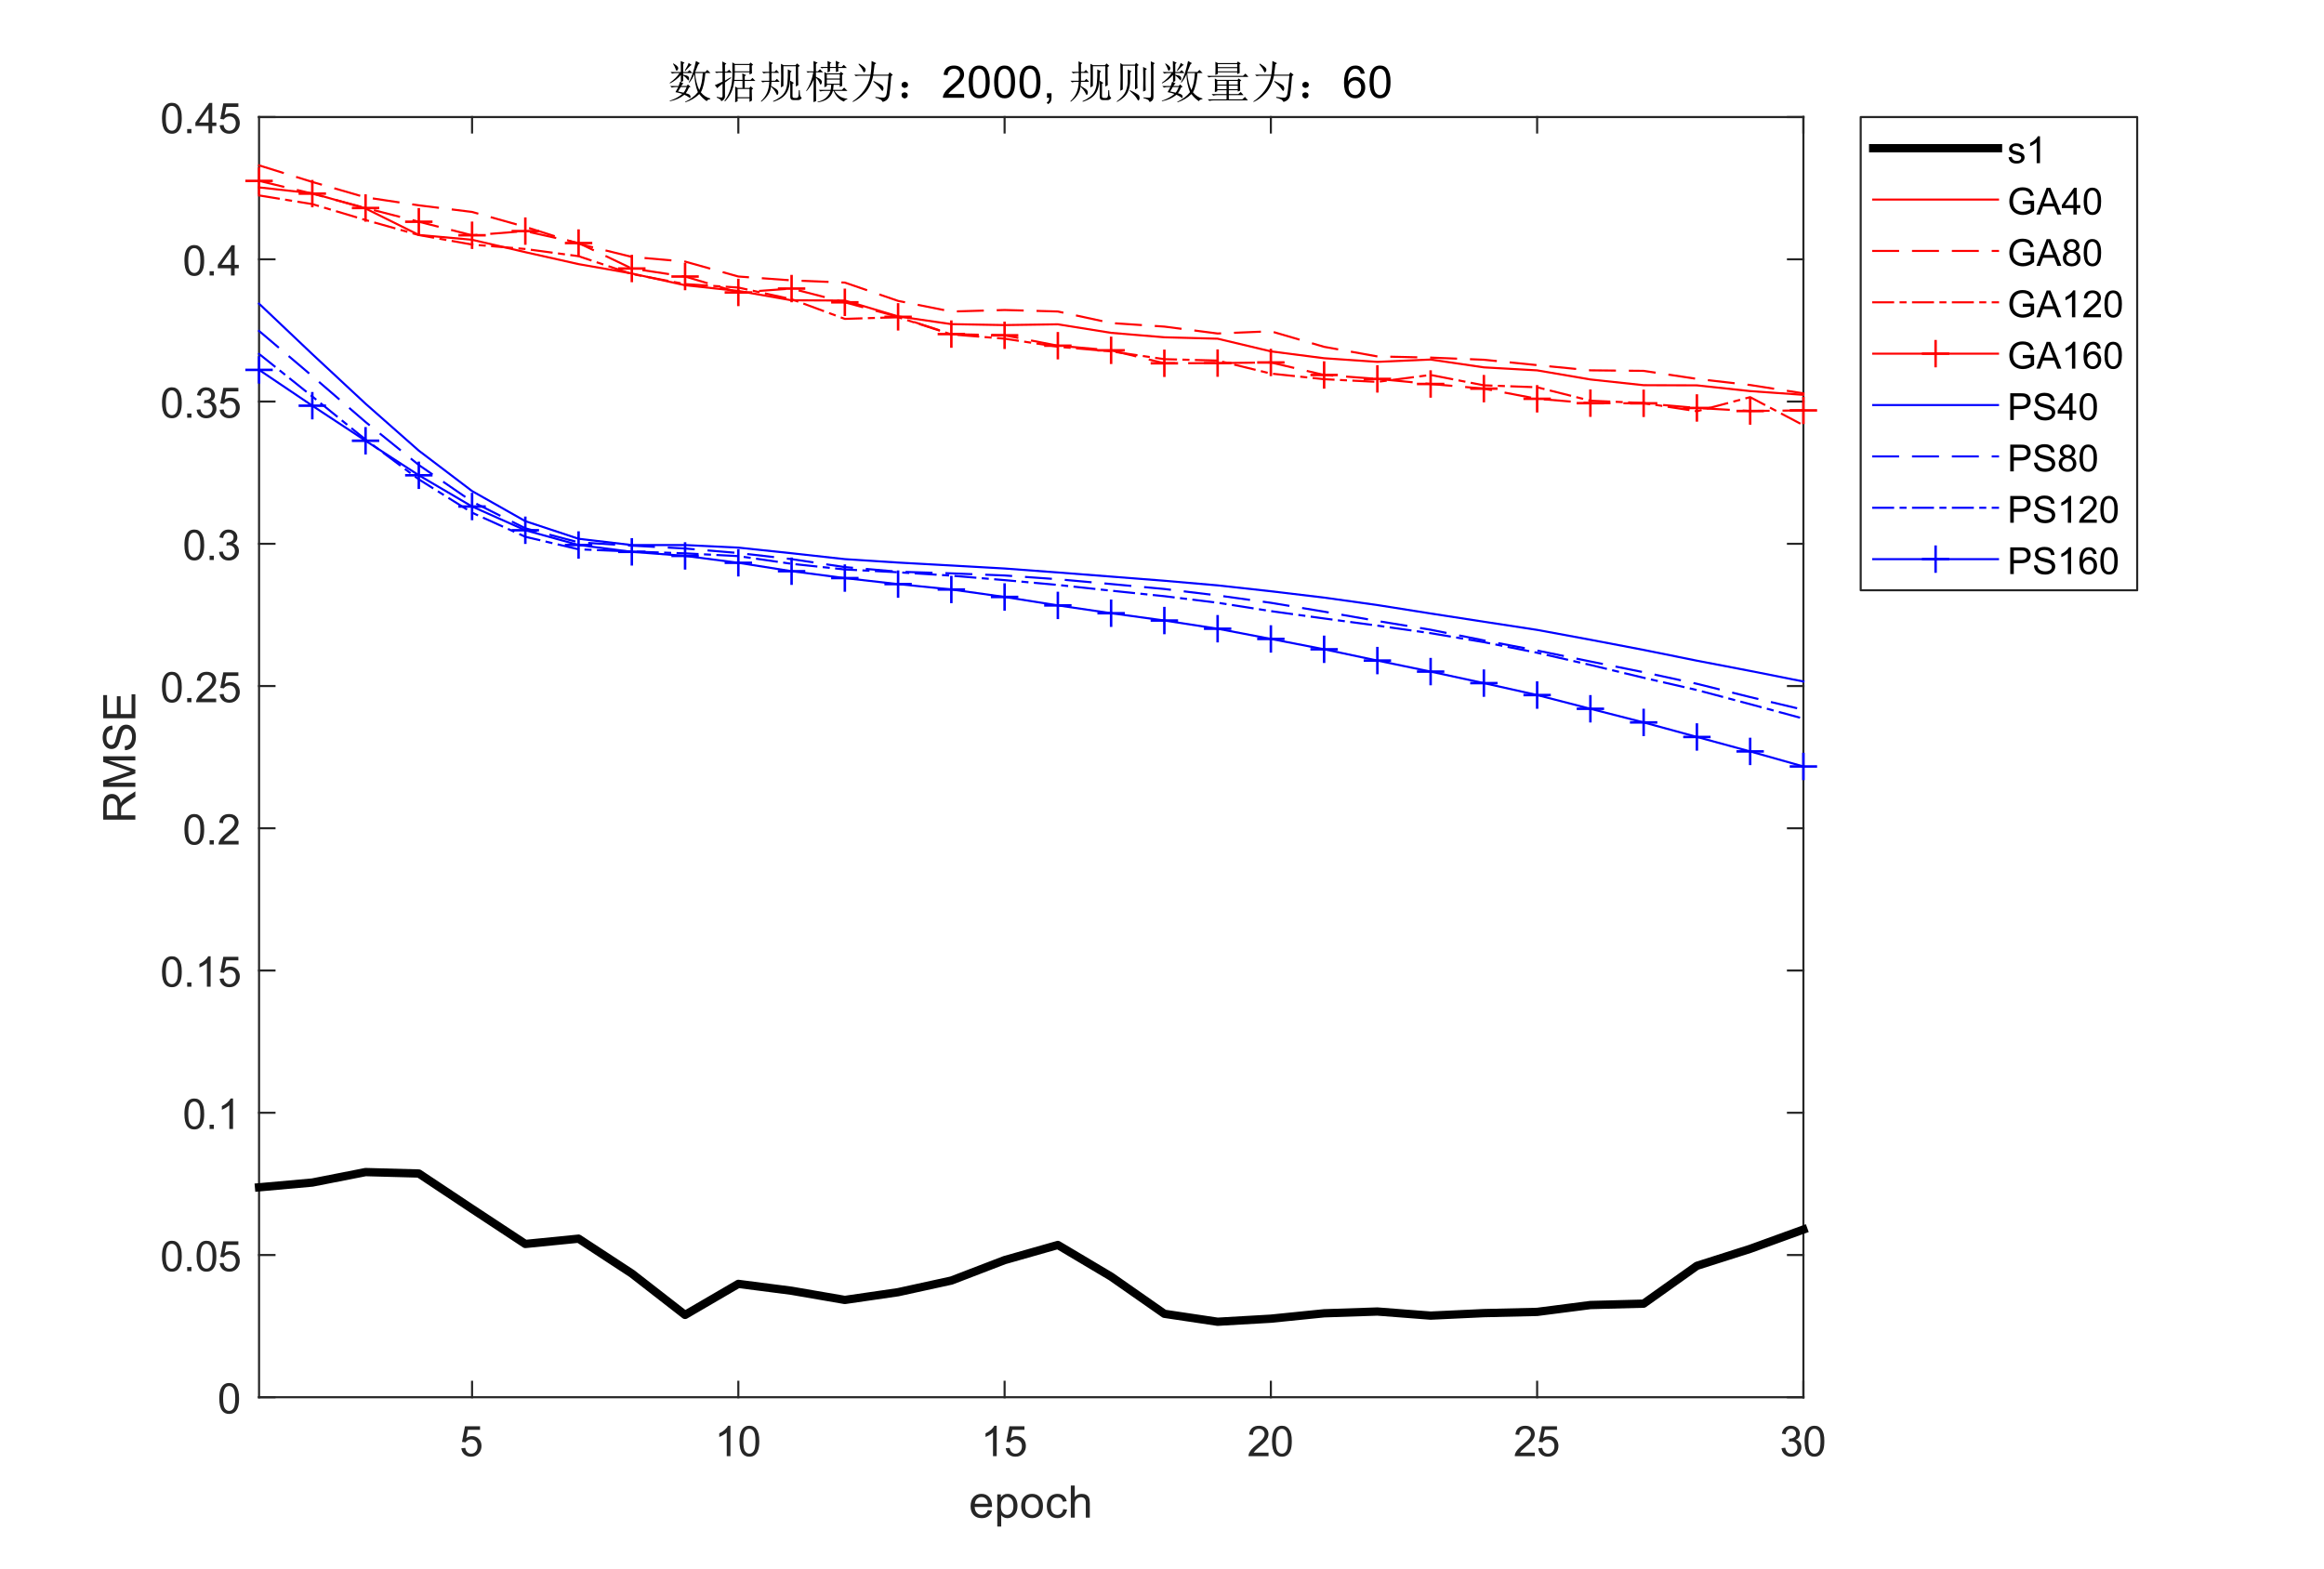 <?xml version="1.0"?>
<!DOCTYPE svg PUBLIC '-//W3C//DTD SVG 1.0//EN'
          'http://www.w3.org/TR/2001/REC-SVG-20010904/DTD/svg10.dtd'>
<svg xmlns:xlink="http://www.w3.org/1999/xlink" style="fill-opacity:1; color-rendering:auto; color-interpolation:auto; text-rendering:auto; stroke:black; stroke-linecap:square; stroke-miterlimit:10; shape-rendering:auto; stroke-opacity:1; fill:black; stroke-dasharray:none; font-weight:normal; stroke-width:1; font-family:'Dialog'; font-style:normal; stroke-linejoin:miter; font-size:12px; stroke-dashoffset:0; image-rendering:auto;" width="933" height="630" xmlns="http://www.w3.org/2000/svg"
><rect width="100%" height="100%" fill="#333333" stroke="none"/><!--Generated by the Batik Graphics2D SVG Generator--><defs id="genericDefs"
  /><g
  ><defs id="defs1"
    ><clipPath clipPathUnits="userSpaceOnUse" id="clipPath1"
      ><path d="M0 0 L933 0 L933 630 L0 630 L0 0 Z"
      /></clipPath
    ></defs
    ><g style="fill:white; stroke:white;"
    ><rect x="0" y="0" width="933" style="clip-path:url(#clipPath1); stroke:none;" height="630"
    /></g
    ><g style="fill:white; text-rendering:optimizeSpeed; color-rendering:optimizeSpeed; image-rendering:optimizeSpeed; shape-rendering:crispEdges; stroke:white; color-interpolation:sRGB;"
    ><rect x="0" width="933" height="630" y="0" style="stroke:none;"
      /><path style="stroke:none;" d="M104 561 L724 561 L724 47 L104 47 Z"
    /></g
    ><g style="fill:rgb(38,38,38); text-rendering:geometricPrecision; image-rendering:optimizeQuality; color-rendering:optimizeQuality; stroke-linejoin:round; stroke:rgb(38,38,38); color-interpolation:linearRGB; stroke-width:0.833;"
    ><line y2="561" style="fill:none;" x1="104" x2="724" y1="561"
      /><line y2="47" style="fill:none;" x1="104" x2="724" y1="47"
      /><line y2="554.8" style="fill:none;" x1="189.517" x2="189.517" y1="561"
      /><line y2="554.8" style="fill:none;" x1="296.414" x2="296.414" y1="561"
      /><line y2="554.8" style="fill:none;" x1="403.31" x2="403.31" y1="561"
      /><line y2="554.8" style="fill:none;" x1="510.207" x2="510.207" y1="561"
      /><line y2="554.8" style="fill:none;" x1="617.104" x2="617.104" y1="561"
      /><line y2="554.8" style="fill:none;" x1="724" x2="724" y1="561"
      /><line y2="53.2" style="fill:none;" x1="189.517" x2="189.517" y1="47"
      /><line y2="53.2" style="fill:none;" x1="296.414" x2="296.414" y1="47"
      /><line y2="53.2" style="fill:none;" x1="403.31" x2="403.31" y1="47"
      /><line y2="53.2" style="fill:none;" x1="510.207" x2="510.207" y1="47"
      /><line y2="53.2" style="fill:none;" x1="617.104" x2="617.104" y1="47"
      /><line y2="53.2" style="fill:none;" x1="724" x2="724" y1="47"
    /></g
    ><g transform="translate(189.517,567.667)" style="font-size:16.667px; fill:rgb(38,38,38); text-rendering:geometricPrecision; color-rendering:optimizeQuality; image-rendering:optimizeQuality; stroke:rgb(38,38,38); color-interpolation:linearRGB;"
    ><path style="stroke:none;" d="M-4.297 13.812 L-2.719 13.672 Q-2.547 14.828 -1.914 15.406 Q-1.281 15.984 -0.391 15.984 Q0.688 15.984 1.438 15.172 Q2.188 14.359 2.188 13 Q2.188 11.734 1.469 10.992 Q0.75 10.25 -0.406 10.25 Q-1.125 10.25 -1.711 10.578 Q-2.297 10.906 -2.625 11.438 L-4.031 11.25 L-2.844 5 L3.203 5 L3.203 6.422 L-1.656 6.422 L-2.312 9.688 Q-1.219 8.938 -0.016 8.938 Q1.578 8.938 2.68 10.039 Q3.781 11.141 3.781 12.875 Q3.781 14.531 2.812 15.734 Q1.641 17.203 -0.391 17.203 Q-2.047 17.203 -3.094 16.273 Q-4.141 15.344 -4.297 13.812 Z"
    /></g
    ><g transform="translate(296.414,567.667)" style="font-size:16.667px; fill:rgb(38,38,38); text-rendering:geometricPrecision; color-rendering:optimizeQuality; image-rendering:optimizeQuality; stroke:rgb(38,38,38); color-interpolation:linearRGB;"
    ><path style="stroke:none;" d="M-3.172 17 L-4.656 17 L-4.656 7.484 Q-5.203 8 -6.078 8.508 Q-6.953 9.016 -7.656 9.281 L-7.656 7.828 Q-6.391 7.25 -5.453 6.406 Q-4.516 5.562 -4.125 4.781 L-3.172 4.781 L-3.172 17 ZM0.467 11 Q0.467 8.844 0.912 7.523 Q1.357 6.203 2.232 5.492 Q3.107 4.781 4.435 4.781 Q5.42 4.781 6.154 5.172 Q6.888 5.562 7.373 6.312 Q7.857 7.062 8.131 8.125 Q8.404 9.188 8.404 11 Q8.404 13.141 7.966 14.453 Q7.529 15.766 6.654 16.484 Q5.779 17.203 4.435 17.203 Q2.67 17.203 1.67 15.953 Q0.467 14.422 0.467 11 ZM1.998 11 Q1.998 14 2.701 14.992 Q3.404 15.984 4.435 15.984 Q5.466 15.984 6.17 14.984 Q6.873 13.984 6.873 11 Q6.873 8 6.17 7.008 Q5.466 6.016 4.42 6.016 Q3.388 6.016 2.779 6.891 Q1.998 8 1.998 11 Z"
    /></g
    ><g transform="translate(403.31,567.667)" style="font-size:16.667px; fill:rgb(38,38,38); text-rendering:geometricPrecision; color-rendering:optimizeQuality; image-rendering:optimizeQuality; stroke:rgb(38,38,38); color-interpolation:linearRGB;"
    ><path style="stroke:none;" d="M-3.172 17 L-4.656 17 L-4.656 7.484 Q-5.203 8 -6.078 8.508 Q-6.953 9.016 -7.656 9.281 L-7.656 7.828 Q-6.391 7.25 -5.453 6.406 Q-4.516 5.562 -4.125 4.781 L-3.172 4.781 L-3.172 17 ZM0.467 13.812 L2.045 13.672 Q2.216 14.828 2.849 15.406 Q3.482 15.984 4.373 15.984 Q5.451 15.984 6.201 15.172 Q6.951 14.359 6.951 13 Q6.951 11.734 6.232 10.992 Q5.513 10.25 4.357 10.25 Q3.638 10.25 3.053 10.578 Q2.466 10.906 2.138 11.438 L0.732 11.25 L1.92 5 L7.966 5 L7.966 6.422 L3.107 6.422 L2.451 9.688 Q3.545 8.938 4.748 8.938 Q6.341 8.938 7.443 10.039 Q8.545 11.141 8.545 12.875 Q8.545 14.531 7.576 15.734 Q6.404 17.203 4.373 17.203 Q2.716 17.203 1.67 16.273 Q0.623 15.344 0.467 13.812 Z"
    /></g
    ><g transform="translate(510.207,567.667)" style="font-size:16.667px; fill:rgb(38,38,38); text-rendering:geometricPrecision; color-rendering:optimizeQuality; image-rendering:optimizeQuality; stroke:rgb(38,38,38); color-interpolation:linearRGB;"
    ><path style="stroke:none;" d="M-0.938 15.562 L-0.938 17 L-8.984 17 Q-9 16.453 -8.812 15.969 Q-8.5 15.141 -7.828 14.344 Q-7.156 13.547 -5.875 12.5 Q-3.891 10.875 -3.195 9.922 Q-2.5 8.969 -2.5 8.125 Q-2.5 7.234 -3.133 6.625 Q-3.766 6.016 -4.781 6.016 Q-5.859 6.016 -6.508 6.664 Q-7.156 7.312 -7.172 8.453 L-8.703 8.297 Q-8.547 6.578 -7.516 5.68 Q-6.484 4.781 -4.75 4.781 Q-3 4.781 -1.977 5.75 Q-0.953 6.719 -0.953 8.156 Q-0.953 8.891 -1.258 9.594 Q-1.562 10.297 -2.25 11.078 Q-2.938 11.859 -4.547 13.219 Q-5.891 14.359 -6.273 14.758 Q-6.656 15.156 -6.906 15.562 L-0.938 15.562 ZM0.467 11 Q0.467 8.844 0.912 7.523 Q1.357 6.203 2.232 5.492 Q3.107 4.781 4.435 4.781 Q5.42 4.781 6.154 5.172 Q6.888 5.562 7.373 6.312 Q7.857 7.062 8.131 8.125 Q8.404 9.188 8.404 11 Q8.404 13.141 7.966 14.453 Q7.529 15.766 6.654 16.484 Q5.779 17.203 4.435 17.203 Q2.67 17.203 1.67 15.953 Q0.467 14.422 0.467 11 ZM1.998 11 Q1.998 14 2.701 14.992 Q3.404 15.984 4.435 15.984 Q5.466 15.984 6.17 14.984 Q6.873 13.984 6.873 11 Q6.873 8 6.17 7.008 Q5.466 6.016 4.42 6.016 Q3.388 6.016 2.779 6.891 Q1.998 8 1.998 11 Z"
    /></g
    ><g transform="translate(617.104,567.667)" style="font-size:16.667px; fill:rgb(38,38,38); text-rendering:geometricPrecision; color-rendering:optimizeQuality; image-rendering:optimizeQuality; stroke:rgb(38,38,38); color-interpolation:linearRGB;"
    ><path style="stroke:none;" d="M-0.938 15.562 L-0.938 17 L-8.984 17 Q-9 16.453 -8.812 15.969 Q-8.5 15.141 -7.828 14.344 Q-7.156 13.547 -5.875 12.5 Q-3.891 10.875 -3.195 9.922 Q-2.5 8.969 -2.5 8.125 Q-2.5 7.234 -3.133 6.625 Q-3.766 6.016 -4.781 6.016 Q-5.859 6.016 -6.508 6.664 Q-7.156 7.312 -7.172 8.453 L-8.703 8.297 Q-8.547 6.578 -7.516 5.68 Q-6.484 4.781 -4.75 4.781 Q-3 4.781 -1.977 5.75 Q-0.953 6.719 -0.953 8.156 Q-0.953 8.891 -1.258 9.594 Q-1.562 10.297 -2.25 11.078 Q-2.938 11.859 -4.547 13.219 Q-5.891 14.359 -6.273 14.758 Q-6.656 15.156 -6.906 15.562 L-0.938 15.562 ZM0.467 13.812 L2.045 13.672 Q2.216 14.828 2.849 15.406 Q3.482 15.984 4.373 15.984 Q5.451 15.984 6.201 15.172 Q6.951 14.359 6.951 13 Q6.951 11.734 6.232 10.992 Q5.513 10.25 4.357 10.25 Q3.638 10.25 3.053 10.578 Q2.466 10.906 2.138 11.438 L0.732 11.25 L1.92 5 L7.966 5 L7.966 6.422 L3.107 6.422 L2.451 9.688 Q3.545 8.938 4.748 8.938 Q6.341 8.938 7.443 10.039 Q8.545 11.141 8.545 12.875 Q8.545 14.531 7.576 15.734 Q6.404 17.203 4.373 17.203 Q2.716 17.203 1.67 16.273 Q0.623 15.344 0.467 13.812 Z"
    /></g
    ><g transform="translate(724,567.667)" style="font-size:16.667px; fill:rgb(38,38,38); text-rendering:geometricPrecision; color-rendering:optimizeQuality; image-rendering:optimizeQuality; stroke:rgb(38,38,38); color-interpolation:linearRGB;"
    ><path style="stroke:none;" d="M-8.781 13.781 L-7.297 13.594 Q-7.031 14.859 -6.414 15.422 Q-5.797 15.984 -4.906 15.984 Q-3.859 15.984 -3.133 15.25 Q-2.406 14.516 -2.406 13.438 Q-2.406 12.406 -3.078 11.742 Q-3.75 11.078 -4.781 11.078 Q-5.203 11.078 -5.844 11.234 L-5.672 9.922 Q-5.531 9.938 -5.438 9.938 Q-4.484 9.938 -3.719 9.445 Q-2.953 8.953 -2.953 7.906 Q-2.953 7.094 -3.508 6.555 Q-4.062 6.016 -4.938 6.016 Q-5.812 6.016 -6.391 6.562 Q-6.969 7.109 -7.141 8.203 L-8.641 7.938 Q-8.359 6.438 -7.391 5.609 Q-6.422 4.781 -4.969 4.781 Q-3.984 4.781 -3.141 5.211 Q-2.297 5.641 -1.859 6.375 Q-1.422 7.109 -1.422 7.938 Q-1.422 8.734 -1.844 9.383 Q-2.266 10.031 -3.094 10.406 Q-2.016 10.656 -1.414 11.445 Q-0.812 12.234 -0.812 13.406 Q-0.812 15 -1.977 16.109 Q-3.141 17.219 -4.922 17.219 Q-6.516 17.219 -7.578 16.266 Q-8.641 15.312 -8.781 13.781 ZM0.467 11 Q0.467 8.844 0.912 7.523 Q1.357 6.203 2.232 5.492 Q3.107 4.781 4.435 4.781 Q5.42 4.781 6.154 5.172 Q6.888 5.562 7.373 6.312 Q7.857 7.062 8.131 8.125 Q8.404 9.188 8.404 11 Q8.404 13.141 7.966 14.453 Q7.529 15.766 6.654 16.484 Q5.779 17.203 4.435 17.203 Q2.67 17.203 1.67 15.953 Q0.467 14.422 0.467 11 ZM1.998 11 Q1.998 14 2.701 14.992 Q3.404 15.984 4.435 15.984 Q5.466 15.984 6.17 14.984 Q6.873 13.984 6.873 11 Q6.873 8 6.17 7.008 Q5.466 6.016 4.42 6.016 Q3.388 6.016 2.779 6.891 Q1.998 8 1.998 11 Z"
    /></g
    ><g transform="translate(414,590.333)" style="font-size:18.333px; fill:rgb(38,38,38); text-rendering:geometricPrecision; color-rendering:optimizeQuality; image-rendering:optimizeQuality; stroke:rgb(38,38,38); color-interpolation:linearRGB;"
    ><path style="stroke:none;" d="M-17.422 16 L-15.781 16.203 Q-16.172 17.625 -17.219 18.422 Q-18.266 19.219 -19.891 19.219 Q-21.938 19.219 -23.141 17.953 Q-24.344 16.688 -24.344 14.406 Q-24.344 12.062 -23.133 10.758 Q-21.922 9.453 -19.984 9.453 Q-18.109 9.453 -16.922 10.727 Q-15.734 12 -15.734 14.312 Q-15.734 14.453 -15.75 14.734 L-22.703 14.734 Q-22.625 16.281 -21.836 17.094 Q-21.047 17.906 -19.891 17.906 Q-19.016 17.906 -18.398 17.453 Q-17.781 17 -17.422 16 ZM-22.625 13.438 L-17.406 13.438 Q-17.516 12.266 -18 11.672 Q-18.766 10.75 -19.969 10.75 Q-21.047 10.75 -21.789 11.484 Q-22.531 12.219 -22.625 13.438 ZM-13.628 22.578 L-13.628 9.672 L-12.191 9.672 L-12.191 10.875 Q-11.675 10.172 -11.034 9.812 Q-10.394 9.453 -9.487 9.453 Q-8.284 9.453 -7.37 10.07 Q-6.456 10.688 -5.987 11.805 Q-5.519 12.922 -5.519 14.266 Q-5.519 15.688 -6.034 16.836 Q-6.55 17.984 -7.534 18.602 Q-8.519 19.219 -9.597 19.219 Q-10.378 19.219 -11.011 18.883 Q-11.644 18.547 -12.05 18.031 L-12.05 22.578 L-13.628 22.578 ZM-12.191 14.391 Q-12.191 16.188 -11.464 17.047 Q-10.737 17.906 -9.706 17.906 Q-8.644 17.906 -7.894 17.016 Q-7.144 16.125 -7.144 14.25 Q-7.144 12.469 -7.878 11.578 Q-8.612 10.688 -9.628 10.688 Q-10.644 10.688 -11.417 11.633 Q-12.191 12.578 -12.191 14.391 ZM-4.037 14.328 Q-4.037 11.734 -2.584 10.484 Q-1.381 9.453 0.338 9.453 Q2.275 9.453 3.494 10.719 Q4.713 11.984 4.713 14.203 Q4.713 16 4.174 17.031 Q3.635 18.062 2.603 18.641 Q1.572 19.219 0.338 19.219 Q-1.615 19.219 -2.826 17.961 Q-4.037 16.703 -4.037 14.328 ZM-2.412 14.328 Q-2.412 16.125 -1.631 17.016 Q-0.85 17.906 0.338 17.906 Q1.525 17.906 2.307 17.008 Q3.088 16.109 3.088 14.281 Q3.088 12.547 2.299 11.656 Q1.51 10.766 0.338 10.766 Q-0.85 10.766 -1.631 11.656 Q-2.412 12.547 -2.412 14.328 ZM12.835 15.578 L14.382 15.781 Q14.132 17.391 13.085 18.305 Q12.038 19.219 10.507 19.219 Q8.585 19.219 7.421 17.961 Q6.257 16.703 6.257 14.375 Q6.257 12.859 6.757 11.727 Q7.257 10.594 8.28 10.023 Q9.304 9.453 10.507 9.453 Q12.038 9.453 12.999 10.227 Q13.96 11 14.241 12.406 L12.694 12.641 Q12.476 11.703 11.921 11.227 Q11.366 10.75 10.569 10.75 Q9.382 10.75 8.632 11.609 Q7.882 12.469 7.882 14.328 Q7.882 16.203 8.601 17.055 Q9.319 17.906 10.491 17.906 Q11.413 17.906 12.038 17.336 Q12.663 16.766 12.835 15.578 ZM15.897 19 L15.897 6.109 L17.476 6.109 L17.476 10.734 Q18.585 9.453 20.272 9.453 Q21.304 9.453 22.069 9.859 Q22.835 10.266 23.171 10.992 Q23.507 11.719 23.507 13.078 L23.507 19 L21.913 19 L21.913 13.078 Q21.913 11.891 21.397 11.352 Q20.882 10.812 19.944 10.812 Q19.241 10.812 18.624 11.18 Q18.007 11.547 17.741 12.172 Q17.476 12.797 17.476 13.891 L17.476 19 L15.897 19 Z"
    /></g
    ><g style="fill:rgb(38,38,38); text-rendering:geometricPrecision; image-rendering:optimizeQuality; color-rendering:optimizeQuality; stroke-linejoin:round; stroke:rgb(38,38,38); color-interpolation:linearRGB; stroke-width:0.833;"
    ><line y2="47" style="fill:none;" x1="104" x2="104" y1="561"
      /><line y2="47" style="fill:none;" x1="724" x2="724" y1="561"
      /><line y2="561" style="fill:none;" x1="104" x2="110.2" y1="561"
      /><line y2="503.889" style="fill:none;" x1="104" x2="110.2" y1="503.889"
      /><line y2="446.778" style="fill:none;" x1="104" x2="110.2" y1="446.778"
      /><line y2="389.667" style="fill:none;" x1="104" x2="110.2" y1="389.667"
      /><line y2="332.555" style="fill:none;" x1="104" x2="110.2" y1="332.555"
      /><line y2="275.445" style="fill:none;" x1="104" x2="110.2" y1="275.445"
      /><line y2="218.333" style="fill:none;" x1="104" x2="110.2" y1="218.333"
      /><line y2="161.222" style="fill:none;" x1="104" x2="110.2" y1="161.222"
      /><line y2="104.111" style="fill:none;" x1="104" x2="110.2" y1="104.111"
      /><line y2="47" style="fill:none;" x1="104" x2="110.2" y1="47"
      /><line y2="561" style="fill:none;" x1="724" x2="717.8" y1="561"
      /><line y2="503.889" style="fill:none;" x1="724" x2="717.8" y1="503.889"
      /><line y2="446.778" style="fill:none;" x1="724" x2="717.8" y1="446.778"
      /><line y2="389.667" style="fill:none;" x1="724" x2="717.8" y1="389.667"
      /><line y2="332.555" style="fill:none;" x1="724" x2="717.8" y1="332.555"
      /><line y2="275.445" style="fill:none;" x1="724" x2="717.8" y1="275.445"
      /><line y2="218.333" style="fill:none;" x1="724" x2="717.8" y1="218.333"
      /><line y2="161.222" style="fill:none;" x1="724" x2="717.8" y1="161.222"
      /><line y2="104.111" style="fill:none;" x1="724" x2="717.8" y1="104.111"
      /><line y2="47" style="fill:none;" x1="724" x2="717.8" y1="47"
    /></g
    ><g transform="translate(97.333,561)" style="font-size:16.667px; fill:rgb(38,38,38); text-rendering:geometricPrecision; color-rendering:optimizeQuality; image-rendering:optimizeQuality; stroke:rgb(38,38,38); color-interpolation:linearRGB;"
    ><path style="stroke:none;" d="M-9.297 0.5 Q-9.297 -1.656 -8.852 -2.977 Q-8.406 -4.297 -7.531 -5.008 Q-6.656 -5.719 -5.328 -5.719 Q-4.344 -5.719 -3.609 -5.328 Q-2.875 -4.938 -2.391 -4.188 Q-1.906 -3.438 -1.633 -2.375 Q-1.359 -1.312 -1.359 0.5 Q-1.359 2.641 -1.797 3.953 Q-2.234 5.266 -3.109 5.984 Q-3.984 6.703 -5.328 6.703 Q-7.094 6.703 -8.094 5.453 Q-9.297 3.922 -9.297 0.5 ZM-7.766 0.5 Q-7.766 3.5 -7.062 4.492 Q-6.359 5.484 -5.328 5.484 Q-4.297 5.484 -3.594 4.484 Q-2.891 3.484 -2.891 0.5 Q-2.891 -2.5 -3.594 -3.492 Q-4.297 -4.484 -5.344 -4.484 Q-6.375 -4.484 -6.984 -3.609 Q-7.766 -2.5 -7.766 0.5 Z"
    /></g
    ><g transform="translate(97.333,503.889)" style="font-size:16.667px; fill:rgb(38,38,38); text-rendering:geometricPrecision; color-rendering:optimizeQuality; image-rendering:optimizeQuality; stroke:rgb(38,38,38); color-interpolation:linearRGB;"
    ><path style="stroke:none;" d="M-32.297 0.5 Q-32.297 -1.656 -31.852 -2.977 Q-31.406 -4.297 -30.531 -5.008 Q-29.656 -5.719 -28.328 -5.719 Q-27.344 -5.719 -26.609 -5.328 Q-25.875 -4.938 -25.391 -4.188 Q-24.906 -3.438 -24.633 -2.375 Q-24.359 -1.312 -24.359 0.5 Q-24.359 2.641 -24.797 3.953 Q-25.234 5.266 -26.109 5.984 Q-26.984 6.703 -28.328 6.703 Q-30.094 6.703 -31.094 5.453 Q-32.297 3.922 -32.297 0.5 ZM-30.766 0.5 Q-30.766 3.5 -30.062 4.492 Q-29.359 5.484 -28.328 5.484 Q-27.297 5.484 -26.594 4.484 Q-25.891 3.484 -25.891 0.5 Q-25.891 -2.5 -26.594 -3.492 Q-27.297 -4.484 -28.344 -4.484 Q-29.375 -4.484 -29.984 -3.609 Q-30.766 -2.5 -30.766 0.5 ZM-22.19 6.5 L-22.19 4.797 L-20.487 4.797 L-20.487 6.5 L-22.19 6.5 ZM-18.406 0.5 Q-18.406 -1.656 -17.96 -2.977 Q-17.515 -4.297 -16.64 -5.008 Q-15.765 -5.719 -14.437 -5.719 Q-13.453 -5.719 -12.718 -5.328 Q-11.984 -4.938 -11.5 -4.188 Q-11.015 -3.438 -10.742 -2.375 Q-10.468 -1.312 -10.468 0.5 Q-10.468 2.641 -10.906 3.953 Q-11.343 5.266 -12.218 5.984 Q-13.093 6.703 -14.437 6.703 Q-16.203 6.703 -17.203 5.453 Q-18.406 3.922 -18.406 0.5 ZM-16.875 0.5 Q-16.875 3.5 -16.171 4.492 Q-15.468 5.484 -14.437 5.484 Q-13.406 5.484 -12.703 4.484 Q-12 3.484 -12 0.5 Q-12 -2.5 -12.703 -3.492 Q-13.406 -4.484 -14.453 -4.484 Q-15.484 -4.484 -16.093 -3.609 Q-16.875 -2.5 -16.875 0.5 ZM-9.142 3.312 L-7.564 3.172 Q-7.392 4.328 -6.76 4.906 Q-6.127 5.484 -5.236 5.484 Q-4.158 5.484 -3.408 4.672 Q-2.658 3.859 -2.658 2.5 Q-2.658 1.234 -3.377 0.492 Q-4.096 -0.25 -5.252 -0.25 Q-5.971 -0.25 -6.556 0.078 Q-7.142 0.406 -7.471 0.938 L-8.877 0.75 L-7.689 -5.5 L-1.642 -5.5 L-1.642 -4.078 L-6.502 -4.078 L-7.158 -0.812 Q-6.064 -1.562 -4.861 -1.562 Q-3.267 -1.562 -2.166 -0.461 Q-1.064 0.641 -1.064 2.375 Q-1.064 4.031 -2.033 5.234 Q-3.205 6.703 -5.236 6.703 Q-6.892 6.703 -7.939 5.773 Q-8.986 4.844 -9.142 3.312 Z"
    /></g
    ><g transform="translate(97.333,446.778)" style="font-size:16.667px; fill:rgb(38,38,38); text-rendering:geometricPrecision; color-rendering:optimizeQuality; image-rendering:optimizeQuality; stroke:rgb(38,38,38); color-interpolation:linearRGB;"
    ><path style="stroke:none;" d="M-23.297 0.5 Q-23.297 -1.656 -22.852 -2.977 Q-22.406 -4.297 -21.531 -5.008 Q-20.656 -5.719 -19.328 -5.719 Q-18.344 -5.719 -17.609 -5.328 Q-16.875 -4.938 -16.391 -4.188 Q-15.906 -3.438 -15.633 -2.375 Q-15.359 -1.312 -15.359 0.5 Q-15.359 2.641 -15.797 3.953 Q-16.234 5.266 -17.109 5.984 Q-17.984 6.703 -19.328 6.703 Q-21.094 6.703 -22.094 5.453 Q-23.297 3.922 -23.297 0.5 ZM-21.766 0.5 Q-21.766 3.5 -21.062 4.492 Q-20.359 5.484 -19.328 5.484 Q-18.297 5.484 -17.594 4.484 Q-16.891 3.484 -16.891 0.5 Q-16.891 -2.5 -17.594 -3.492 Q-18.297 -4.484 -19.344 -4.484 Q-20.375 -4.484 -20.984 -3.609 Q-21.766 -2.5 -21.766 0.5 ZM-13.19 6.5 L-13.19 4.797 L-11.487 4.797 L-11.487 6.5 L-13.19 6.5 ZM-3.781 6.5 L-5.265 6.5 L-5.265 -3.016 Q-5.812 -2.5 -6.687 -1.992 Q-7.562 -1.484 -8.265 -1.219 L-8.265 -2.672 Q-7 -3.25 -6.062 -4.094 Q-5.125 -4.938 -4.734 -5.719 L-3.781 -5.719 L-3.781 6.5 Z"
    /></g
    ><g transform="translate(97.333,389.667)" style="font-size:16.667px; fill:rgb(38,38,38); text-rendering:geometricPrecision; color-rendering:optimizeQuality; image-rendering:optimizeQuality; stroke:rgb(38,38,38); color-interpolation:linearRGB;"
    ><path style="stroke:none;" d="M-32.297 0.5 Q-32.297 -1.656 -31.852 -2.977 Q-31.406 -4.297 -30.531 -5.008 Q-29.656 -5.719 -28.328 -5.719 Q-27.344 -5.719 -26.609 -5.328 Q-25.875 -4.938 -25.391 -4.188 Q-24.906 -3.438 -24.633 -2.375 Q-24.359 -1.312 -24.359 0.5 Q-24.359 2.641 -24.797 3.953 Q-25.234 5.266 -26.109 5.984 Q-26.984 6.703 -28.328 6.703 Q-30.094 6.703 -31.094 5.453 Q-32.297 3.922 -32.297 0.5 ZM-30.766 0.5 Q-30.766 3.5 -30.062 4.492 Q-29.359 5.484 -28.328 5.484 Q-27.297 5.484 -26.594 4.484 Q-25.891 3.484 -25.891 0.5 Q-25.891 -2.5 -26.594 -3.492 Q-27.297 -4.484 -28.344 -4.484 Q-29.375 -4.484 -29.984 -3.609 Q-30.766 -2.5 -30.766 0.5 ZM-22.19 6.5 L-22.19 4.797 L-20.487 4.797 L-20.487 6.5 L-22.19 6.5 ZM-12.781 6.5 L-14.265 6.5 L-14.265 -3.016 Q-14.812 -2.5 -15.687 -1.992 Q-16.562 -1.484 -17.265 -1.219 L-17.265 -2.672 Q-16 -3.25 -15.062 -4.094 Q-14.125 -4.938 -13.734 -5.719 L-12.781 -5.719 L-12.781 6.5 ZM-9.142 3.312 L-7.564 3.172 Q-7.392 4.328 -6.76 4.906 Q-6.127 5.484 -5.236 5.484 Q-4.158 5.484 -3.408 4.672 Q-2.658 3.859 -2.658 2.5 Q-2.658 1.234 -3.377 0.492 Q-4.096 -0.25 -5.252 -0.25 Q-5.971 -0.25 -6.556 0.078 Q-7.142 0.406 -7.471 0.938 L-8.877 0.75 L-7.689 -5.5 L-1.642 -5.5 L-1.642 -4.078 L-6.502 -4.078 L-7.158 -0.812 Q-6.064 -1.562 -4.861 -1.562 Q-3.267 -1.562 -2.166 -0.461 Q-1.064 0.641 -1.064 2.375 Q-1.064 4.031 -2.033 5.234 Q-3.205 6.703 -5.236 6.703 Q-6.892 6.703 -7.939 5.773 Q-8.986 4.844 -9.142 3.312 Z"
    /></g
    ><g transform="translate(97.333,332.555)" style="font-size:16.667px; fill:rgb(38,38,38); text-rendering:geometricPrecision; color-rendering:optimizeQuality; image-rendering:optimizeQuality; stroke:rgb(38,38,38); color-interpolation:linearRGB;"
    ><path style="stroke:none;" d="M-23.297 0.5 Q-23.297 -1.656 -22.852 -2.977 Q-22.406 -4.297 -21.531 -5.008 Q-20.656 -5.719 -19.328 -5.719 Q-18.344 -5.719 -17.609 -5.328 Q-16.875 -4.938 -16.391 -4.188 Q-15.906 -3.438 -15.633 -2.375 Q-15.359 -1.312 -15.359 0.5 Q-15.359 2.641 -15.797 3.953 Q-16.234 5.266 -17.109 5.984 Q-17.984 6.703 -19.328 6.703 Q-21.094 6.703 -22.094 5.453 Q-23.297 3.922 -23.297 0.5 ZM-21.766 0.5 Q-21.766 3.5 -21.062 4.492 Q-20.359 5.484 -19.328 5.484 Q-18.297 5.484 -17.594 4.484 Q-16.891 3.484 -16.891 0.5 Q-16.891 -2.5 -17.594 -3.492 Q-18.297 -4.484 -19.344 -4.484 Q-20.375 -4.484 -20.984 -3.609 Q-21.766 -2.5 -21.766 0.5 ZM-13.19 6.5 L-13.19 4.797 L-11.487 4.797 L-11.487 6.5 L-13.19 6.5 ZM-1.546 5.062 L-1.546 6.5 L-9.593 6.5 Q-9.609 5.953 -9.421 5.469 Q-9.109 4.641 -8.437 3.844 Q-7.765 3.047 -6.484 2 Q-4.5 0.375 -3.804 -0.578 Q-3.109 -1.531 -3.109 -2.375 Q-3.109 -3.266 -3.742 -3.875 Q-4.375 -4.484 -5.39 -4.484 Q-6.468 -4.484 -7.117 -3.836 Q-7.765 -3.188 -7.781 -2.047 L-9.312 -2.203 Q-9.156 -3.922 -8.125 -4.82 Q-7.093 -5.719 -5.359 -5.719 Q-3.609 -5.719 -2.586 -4.75 Q-1.562 -3.781 -1.562 -2.344 Q-1.562 -1.609 -1.867 -0.906 Q-2.171 -0.203 -2.859 0.578 Q-3.546 1.359 -5.156 2.719 Q-6.5 3.859 -6.882 4.258 Q-7.265 4.656 -7.515 5.062 L-1.546 5.062 Z"
    /></g
    ><g transform="translate(97.333,275.445)" style="font-size:16.667px; fill:rgb(38,38,38); text-rendering:geometricPrecision; color-rendering:optimizeQuality; image-rendering:optimizeQuality; stroke:rgb(38,38,38); color-interpolation:linearRGB;"
    ><path style="stroke:none;" d="M-32.297 0.5 Q-32.297 -1.656 -31.852 -2.977 Q-31.406 -4.297 -30.531 -5.008 Q-29.656 -5.719 -28.328 -5.719 Q-27.344 -5.719 -26.609 -5.328 Q-25.875 -4.938 -25.391 -4.188 Q-24.906 -3.438 -24.633 -2.375 Q-24.359 -1.312 -24.359 0.5 Q-24.359 2.641 -24.797 3.953 Q-25.234 5.266 -26.109 5.984 Q-26.984 6.703 -28.328 6.703 Q-30.094 6.703 -31.094 5.453 Q-32.297 3.922 -32.297 0.5 ZM-30.766 0.5 Q-30.766 3.5 -30.062 4.492 Q-29.359 5.484 -28.328 5.484 Q-27.297 5.484 -26.594 4.484 Q-25.891 3.484 -25.891 0.5 Q-25.891 -2.5 -26.594 -3.492 Q-27.297 -4.484 -28.344 -4.484 Q-29.375 -4.484 -29.984 -3.609 Q-30.766 -2.5 -30.766 0.5 ZM-22.19 6.5 L-22.19 4.797 L-20.487 4.797 L-20.487 6.5 L-22.19 6.5 ZM-10.546 5.062 L-10.546 6.5 L-18.593 6.5 Q-18.609 5.953 -18.421 5.469 Q-18.109 4.641 -17.437 3.844 Q-16.765 3.047 -15.484 2 Q-13.5 0.375 -12.804 -0.578 Q-12.109 -1.531 -12.109 -2.375 Q-12.109 -3.266 -12.742 -3.875 Q-13.375 -4.484 -14.39 -4.484 Q-15.468 -4.484 -16.117 -3.836 Q-16.765 -3.188 -16.781 -2.047 L-18.312 -2.203 Q-18.156 -3.922 -17.125 -4.82 Q-16.093 -5.719 -14.359 -5.719 Q-12.609 -5.719 -11.585 -4.75 Q-10.562 -3.781 -10.562 -2.344 Q-10.562 -1.609 -10.867 -0.906 Q-11.171 -0.203 -11.859 0.578 Q-12.546 1.359 -14.156 2.719 Q-15.5 3.859 -15.882 4.258 Q-16.265 4.656 -16.515 5.062 L-10.546 5.062 ZM-9.142 3.312 L-7.564 3.172 Q-7.392 4.328 -6.76 4.906 Q-6.127 5.484 -5.236 5.484 Q-4.158 5.484 -3.408 4.672 Q-2.658 3.859 -2.658 2.5 Q-2.658 1.234 -3.377 0.492 Q-4.096 -0.25 -5.252 -0.25 Q-5.971 -0.25 -6.556 0.078 Q-7.142 0.406 -7.471 0.938 L-8.877 0.75 L-7.689 -5.5 L-1.642 -5.5 L-1.642 -4.078 L-6.502 -4.078 L-7.158 -0.812 Q-6.064 -1.562 -4.861 -1.562 Q-3.267 -1.562 -2.166 -0.461 Q-1.064 0.641 -1.064 2.375 Q-1.064 4.031 -2.033 5.234 Q-3.205 6.703 -5.236 6.703 Q-6.892 6.703 -7.939 5.773 Q-8.986 4.844 -9.142 3.312 Z"
    /></g
    ><g transform="translate(97.333,218.333)" style="font-size:16.667px; fill:rgb(38,38,38); text-rendering:geometricPrecision; color-rendering:optimizeQuality; image-rendering:optimizeQuality; stroke:rgb(38,38,38); color-interpolation:linearRGB;"
    ><path style="stroke:none;" d="M-23.297 0.5 Q-23.297 -1.656 -22.852 -2.977 Q-22.406 -4.297 -21.531 -5.008 Q-20.656 -5.719 -19.328 -5.719 Q-18.344 -5.719 -17.609 -5.328 Q-16.875 -4.938 -16.391 -4.188 Q-15.906 -3.438 -15.633 -2.375 Q-15.359 -1.312 -15.359 0.5 Q-15.359 2.641 -15.797 3.953 Q-16.234 5.266 -17.109 5.984 Q-17.984 6.703 -19.328 6.703 Q-21.094 6.703 -22.094 5.453 Q-23.297 3.922 -23.297 0.5 ZM-21.766 0.5 Q-21.766 3.5 -21.062 4.492 Q-20.359 5.484 -19.328 5.484 Q-18.297 5.484 -17.594 4.484 Q-16.891 3.484 -16.891 0.5 Q-16.891 -2.5 -17.594 -3.492 Q-18.297 -4.484 -19.344 -4.484 Q-20.375 -4.484 -20.984 -3.609 Q-21.766 -2.5 -21.766 0.5 ZM-13.19 6.5 L-13.19 4.797 L-11.487 4.797 L-11.487 6.5 L-13.19 6.5 ZM-9.39 3.281 L-7.906 3.094 Q-7.64 4.359 -7.023 4.922 Q-6.406 5.484 -5.515 5.484 Q-4.468 5.484 -3.742 4.75 Q-3.015 4.016 -3.015 2.938 Q-3.015 1.906 -3.687 1.242 Q-4.359 0.578 -5.39 0.578 Q-5.812 0.578 -6.453 0.734 L-6.281 -0.578 Q-6.14 -0.562 -6.046 -0.562 Q-5.093 -0.562 -4.328 -1.055 Q-3.562 -1.547 -3.562 -2.594 Q-3.562 -3.406 -4.117 -3.945 Q-4.671 -4.484 -5.546 -4.484 Q-6.421 -4.484 -7 -3.938 Q-7.578 -3.391 -7.75 -2.297 L-9.25 -2.562 Q-8.968 -4.062 -8 -4.891 Q-7.031 -5.719 -5.578 -5.719 Q-4.593 -5.719 -3.75 -5.289 Q-2.906 -4.859 -2.468 -4.125 Q-2.031 -3.391 -2.031 -2.562 Q-2.031 -1.766 -2.453 -1.117 Q-2.875 -0.469 -3.703 -0.094 Q-2.625 0.156 -2.023 0.945 Q-1.421 1.734 -1.421 2.906 Q-1.421 4.5 -2.586 5.609 Q-3.75 6.719 -5.531 6.719 Q-7.125 6.719 -8.187 5.766 Q-9.25 4.812 -9.39 3.281 Z"
    /></g
    ><g transform="translate(97.333,161.222)" style="font-size:16.667px; fill:rgb(38,38,38); text-rendering:geometricPrecision; color-rendering:optimizeQuality; image-rendering:optimizeQuality; stroke:rgb(38,38,38); color-interpolation:linearRGB;"
    ><path style="stroke:none;" d="M-32.297 0.5 Q-32.297 -1.656 -31.852 -2.977 Q-31.406 -4.297 -30.531 -5.008 Q-29.656 -5.719 -28.328 -5.719 Q-27.344 -5.719 -26.609 -5.328 Q-25.875 -4.938 -25.391 -4.188 Q-24.906 -3.438 -24.633 -2.375 Q-24.359 -1.312 -24.359 0.5 Q-24.359 2.641 -24.797 3.953 Q-25.234 5.266 -26.109 5.984 Q-26.984 6.703 -28.328 6.703 Q-30.094 6.703 -31.094 5.453 Q-32.297 3.922 -32.297 0.5 ZM-30.766 0.5 Q-30.766 3.5 -30.062 4.492 Q-29.359 5.484 -28.328 5.484 Q-27.297 5.484 -26.594 4.484 Q-25.891 3.484 -25.891 0.5 Q-25.891 -2.5 -26.594 -3.492 Q-27.297 -4.484 -28.344 -4.484 Q-29.375 -4.484 -29.984 -3.609 Q-30.766 -2.5 -30.766 0.5 ZM-22.19 6.5 L-22.19 4.797 L-20.487 4.797 L-20.487 6.5 L-22.19 6.5 ZM-18.39 3.281 L-16.906 3.094 Q-16.64 4.359 -16.023 4.922 Q-15.406 5.484 -14.515 5.484 Q-13.468 5.484 -12.742 4.75 Q-12.015 4.016 -12.015 2.938 Q-12.015 1.906 -12.687 1.242 Q-13.359 0.578 -14.39 0.578 Q-14.812 0.578 -15.453 0.734 L-15.281 -0.578 Q-15.14 -0.562 -15.046 -0.562 Q-14.093 -0.562 -13.328 -1.055 Q-12.562 -1.547 -12.562 -2.594 Q-12.562 -3.406 -13.117 -3.945 Q-13.671 -4.484 -14.546 -4.484 Q-15.421 -4.484 -16 -3.938 Q-16.578 -3.391 -16.75 -2.297 L-18.25 -2.562 Q-17.968 -4.062 -17 -4.891 Q-16.031 -5.719 -14.578 -5.719 Q-13.593 -5.719 -12.75 -5.289 Q-11.906 -4.859 -11.468 -4.125 Q-11.031 -3.391 -11.031 -2.562 Q-11.031 -1.766 -11.453 -1.117 Q-11.875 -0.469 -12.703 -0.094 Q-11.625 0.156 -11.023 0.945 Q-10.421 1.734 -10.421 2.906 Q-10.421 4.5 -11.585 5.609 Q-12.75 6.719 -14.531 6.719 Q-16.125 6.719 -17.187 5.766 Q-18.25 4.812 -18.39 3.281 ZM-9.142 3.312 L-7.564 3.172 Q-7.392 4.328 -6.76 4.906 Q-6.127 5.484 -5.236 5.484 Q-4.158 5.484 -3.408 4.672 Q-2.658 3.859 -2.658 2.5 Q-2.658 1.234 -3.377 0.492 Q-4.096 -0.25 -5.252 -0.25 Q-5.971 -0.25 -6.556 0.078 Q-7.142 0.406 -7.471 0.938 L-8.877 0.75 L-7.689 -5.5 L-1.642 -5.5 L-1.642 -4.078 L-6.502 -4.078 L-7.158 -0.812 Q-6.064 -1.562 -4.861 -1.562 Q-3.267 -1.562 -2.166 -0.461 Q-1.064 0.641 -1.064 2.375 Q-1.064 4.031 -2.033 5.234 Q-3.205 6.703 -5.236 6.703 Q-6.892 6.703 -7.939 5.773 Q-8.986 4.844 -9.142 3.312 Z"
    /></g
    ><g transform="translate(97.333,104.111)" style="font-size:16.667px; fill:rgb(38,38,38); text-rendering:geometricPrecision; color-rendering:optimizeQuality; image-rendering:optimizeQuality; stroke:rgb(38,38,38); color-interpolation:linearRGB;"
    ><path style="stroke:none;" d="M-23.297 0.5 Q-23.297 -1.656 -22.852 -2.977 Q-22.406 -4.297 -21.531 -5.008 Q-20.656 -5.719 -19.328 -5.719 Q-18.344 -5.719 -17.609 -5.328 Q-16.875 -4.938 -16.391 -4.188 Q-15.906 -3.438 -15.633 -2.375 Q-15.359 -1.312 -15.359 0.5 Q-15.359 2.641 -15.797 3.953 Q-16.234 5.266 -17.109 5.984 Q-17.984 6.703 -19.328 6.703 Q-21.094 6.703 -22.094 5.453 Q-23.297 3.922 -23.297 0.5 ZM-21.766 0.5 Q-21.766 3.5 -21.062 4.492 Q-20.359 5.484 -19.328 5.484 Q-18.297 5.484 -17.594 4.484 Q-16.891 3.484 -16.891 0.5 Q-16.891 -2.5 -17.594 -3.492 Q-18.297 -4.484 -19.344 -4.484 Q-20.375 -4.484 -20.984 -3.609 Q-21.766 -2.5 -21.766 0.5 ZM-13.19 6.5 L-13.19 4.797 L-11.487 4.797 L-11.487 6.5 L-13.19 6.5 ZM-4.609 6.5 L-4.609 3.594 L-9.89 3.594 L-9.89 2.219 L-4.343 -5.672 L-3.125 -5.672 L-3.125 2.219 L-1.468 2.219 L-1.468 3.594 L-3.125 3.594 L-3.125 6.5 L-4.609 6.5 ZM-4.609 2.219 L-4.609 -3.266 L-8.421 2.219 L-4.609 2.219 Z"
    /></g
    ><g transform="translate(97.333,47)" style="font-size:16.667px; fill:rgb(38,38,38); text-rendering:geometricPrecision; color-rendering:optimizeQuality; image-rendering:optimizeQuality; stroke:rgb(38,38,38); color-interpolation:linearRGB;"
    ><path style="stroke:none;" d="M-32.297 0.5 Q-32.297 -1.656 -31.852 -2.977 Q-31.406 -4.297 -30.531 -5.008 Q-29.656 -5.719 -28.328 -5.719 Q-27.344 -5.719 -26.609 -5.328 Q-25.875 -4.938 -25.391 -4.188 Q-24.906 -3.438 -24.633 -2.375 Q-24.359 -1.312 -24.359 0.5 Q-24.359 2.641 -24.797 3.953 Q-25.234 5.266 -26.109 5.984 Q-26.984 6.703 -28.328 6.703 Q-30.094 6.703 -31.094 5.453 Q-32.297 3.922 -32.297 0.5 ZM-30.766 0.5 Q-30.766 3.5 -30.062 4.492 Q-29.359 5.484 -28.328 5.484 Q-27.297 5.484 -26.594 4.484 Q-25.891 3.484 -25.891 0.5 Q-25.891 -2.5 -26.594 -3.492 Q-27.297 -4.484 -28.344 -4.484 Q-29.375 -4.484 -29.984 -3.609 Q-30.766 -2.5 -30.766 0.5 ZM-22.19 6.5 L-22.19 4.797 L-20.487 4.797 L-20.487 6.5 L-22.19 6.5 ZM-13.609 6.5 L-13.609 3.594 L-18.89 3.594 L-18.89 2.219 L-13.343 -5.672 L-12.125 -5.672 L-12.125 2.219 L-10.468 2.219 L-10.468 3.594 L-12.125 3.594 L-12.125 6.5 L-13.609 6.5 ZM-13.609 2.219 L-13.609 -3.266 L-17.421 2.219 L-13.609 2.219 ZM-9.142 3.312 L-7.564 3.172 Q-7.392 4.328 -6.76 4.906 Q-6.127 5.484 -5.236 5.484 Q-4.158 5.484 -3.408 4.672 Q-2.658 3.859 -2.658 2.5 Q-2.658 1.234 -3.377 0.492 Q-4.096 -0.25 -5.252 -0.25 Q-5.971 -0.25 -6.556 0.078 Q-7.142 0.406 -7.471 0.938 L-8.877 0.75 L-7.689 -5.5 L-1.642 -5.5 L-1.642 -4.078 L-6.502 -4.078 L-7.158 -0.812 Q-6.064 -1.562 -4.861 -1.562 Q-3.267 -1.562 -2.166 -0.461 Q-1.064 0.641 -1.064 2.375 Q-1.064 4.031 -2.033 5.234 Q-3.205 6.703 -5.236 6.703 Q-6.892 6.703 -7.939 5.773 Q-8.986 4.844 -9.142 3.312 Z"
    /></g
    ><g transform="translate(59.333,304) rotate(-90)" style="font-size:18.333px; fill:rgb(38,38,38); text-rendering:geometricPrecision; color-rendering:optimizeQuality; image-rendering:optimizeQuality; stroke:rgb(38,38,38); color-interpolation:linearRGB;"
    ><path style="stroke:none;" d="M-25.078 -5 L-25.078 -17.891 L-19.375 -17.891 Q-17.656 -17.891 -16.758 -17.539 Q-15.859 -17.188 -15.32 -16.312 Q-14.781 -15.438 -14.781 -14.375 Q-14.781 -13 -15.672 -12.062 Q-16.562 -11.125 -18.406 -10.859 Q-17.734 -10.531 -17.391 -10.219 Q-16.641 -9.531 -15.969 -8.5 L-13.734 -5 L-15.875 -5 L-17.578 -7.688 Q-18.328 -8.844 -18.812 -9.461 Q-19.297 -10.078 -19.68 -10.32 Q-20.062 -10.562 -20.453 -10.656 Q-20.75 -10.719 -21.406 -10.719 L-23.375 -10.719 L-23.375 -5 L-25.078 -5 ZM-23.375 -12.203 L-19.719 -12.203 Q-18.547 -12.203 -17.891 -12.445 Q-17.234 -12.688 -16.891 -13.219 Q-16.547 -13.75 -16.547 -14.375 Q-16.547 -15.281 -17.211 -15.875 Q-17.875 -16.469 -19.297 -16.469 L-23.375 -16.469 L-23.375 -12.203 ZM-11.931 -5 L-11.931 -17.891 L-9.369 -17.891 L-6.322 -8.766 Q-5.9 -7.484 -5.713 -6.859 Q-5.494 -7.562 -5.025 -8.922 L-1.931 -17.891 L0.35 -17.891 L0.35 -5 L-1.291 -5 L-1.291 -15.781 L-5.025 -5 L-6.572 -5 L-10.291 -15.969 L-10.291 -5 L-11.931 -5 ZM2.792 -9.141 L4.401 -9.281 Q4.51 -8.312 4.925 -7.695 Q5.338 -7.078 6.221 -6.695 Q7.104 -6.312 8.198 -6.312 Q9.182 -6.312 9.925 -6.602 Q10.667 -6.891 11.034 -7.398 Q11.401 -7.906 11.401 -8.5 Q11.401 -9.109 11.05 -9.562 Q10.698 -10.016 9.885 -10.312 Q9.37 -10.516 7.596 -10.945 Q5.823 -11.375 5.104 -11.75 Q4.182 -12.234 3.729 -12.953 Q3.276 -13.672 3.276 -14.547 Q3.276 -15.531 3.831 -16.375 Q4.385 -17.219 5.448 -17.664 Q6.51 -18.109 7.823 -18.109 Q9.245 -18.109 10.338 -17.648 Q11.432 -17.188 12.026 -16.289 Q12.62 -15.391 12.651 -14.25 L11.026 -14.125 Q10.885 -15.359 10.128 -15.984 Q9.37 -16.609 7.885 -16.609 Q6.338 -16.609 5.628 -16.039 Q4.917 -15.469 4.917 -14.672 Q4.917 -13.969 5.432 -13.531 Q5.917 -13.078 7.995 -12.609 Q10.073 -12.141 10.854 -11.781 Q11.979 -11.266 12.51 -10.469 Q13.042 -9.672 13.042 -8.641 Q13.042 -7.609 12.456 -6.703 Q11.87 -5.797 10.768 -5.289 Q9.667 -4.781 8.276 -4.781 Q6.526 -4.781 5.346 -5.289 Q4.167 -5.797 3.495 -6.82 Q2.823 -7.844 2.792 -9.141 ZM15.615 -5 L15.615 -17.891 L24.928 -17.891 L24.928 -16.359 L17.319 -16.359 L17.319 -12.422 L24.444 -12.422 L24.444 -10.906 L17.319 -10.906 L17.319 -6.516 L25.24 -6.516 L25.24 -5 L15.615 -5 Z"
    /></g
    ><g transform="translate(414,44.25)" style="text-rendering:geometricPrecision; font-size:18.333px; color-interpolation:linearRGB; color-rendering:optimizeQuality; image-rendering:optimizeQuality;"
    ><path style="stroke:none;" d="M-140.719 -9.297 Q-141.281 -8.375 -141.781 -7.531 Q-140.859 -7.328 -139.594 -7.047 Q-138.969 -7.75 -138.328 -9.297 L-140.719 -9.297 ZM-143.609 -18.781 Q-142.266 -17.938 -141.984 -17.516 Q-141.703 -17.094 -141.703 -16.891 Q-141.703 -16.531 -141.953 -16.18 Q-142.203 -15.828 -142.344 -15.828 Q-142.547 -15.828 -142.766 -16.531 Q-143.047 -17.516 -143.812 -18.641 L-143.609 -18.781 ZM-137.562 -19 L-136.297 -18.156 Q-136.859 -18.016 -137.281 -17.453 Q-137.766 -16.891 -138.891 -15.766 L-139.109 -15.906 Q-137.766 -18.016 -137.562 -19 ZM-140.719 -19.766 L-139.172 -19.062 L-139.734 -18.578 L-139.734 -15.344 L-137.984 -15.344 L-137.203 -16.109 L-136.016 -14.922 L-139.734 -14.922 L-139.734 -14.281 Q-138.125 -13.938 -137.734 -13.617 Q-137.344 -13.297 -137.344 -12.812 Q-137.344 -12.594 -137.414 -12.281 Q-137.484 -11.969 -137.625 -11.969 Q-137.766 -11.969 -138.125 -12.453 Q-138.688 -13.234 -139.734 -13.938 L-139.734 -11.75 L-140.578 -11.188 L-139.594 -10.766 Q-139.953 -10.625 -140.516 -9.719 L-138.328 -9.719 L-137.844 -10.344 L-136.781 -9.438 L-137.422 -9.078 Q-138.125 -7.469 -138.688 -6.828 Q-137.562 -6.547 -137.172 -6.234 Q-136.781 -5.922 -136.781 -5.422 Q-136.781 -4.922 -137 -4.922 Q-137.203 -4.922 -137.484 -5.219 Q-138.266 -5.781 -139.25 -6.203 Q-141.703 -4.219 -145.078 -3.594 L-145.156 -3.797 Q-141.922 -4.859 -140.094 -6.547 Q-141.5 -7.047 -142.828 -7.25 Q-142.547 -7.672 -141.703 -9.297 L-142.625 -9.297 Q-143.531 -9.297 -144.312 -9.078 L-144.938 -9.719 L-141.562 -9.719 Q-141.281 -10.422 -141 -11.406 L-140.656 -11.266 L-140.656 -14.141 Q-142.547 -11.969 -145.016 -10.766 L-145.156 -10.984 Q-142.547 -12.812 -141.219 -14.922 L-142.484 -14.922 Q-143.391 -14.922 -144.172 -14.703 L-144.797 -15.344 L-140.656 -15.344 Q-140.656 -17.875 -140.719 -19.766 ZM-134.953 -14.922 Q-134.609 -10.844 -133.266 -8.094 Q-132.141 -10.484 -131.859 -14.922 L-134.953 -14.922 ZM-134.609 -19.766 L-132.984 -18.859 Q-133.547 -18.641 -133.828 -18.008 Q-134.109 -17.375 -134.891 -15.344 L-130.875 -15.344 L-130.031 -16.188 L-128.766 -14.922 L-130.812 -14.922 Q-131.234 -9.719 -132.641 -7.188 Q-131.016 -5.219 -128.844 -4.719 L-128.844 -4.438 Q-130.172 -4.219 -130.25 -3.594 Q-132.078 -4.859 -133.266 -6.484 Q-135.594 -4.219 -138.828 -3.172 L-138.969 -3.375 Q-135.734 -4.859 -133.828 -7.25 Q-135.172 -10.562 -135.234 -14.5 Q-135.938 -12.672 -137.281 -11.047 L-137.484 -11.188 Q-135.797 -14 -134.609 -19.766 ZM-118.871 -3.172 Q-118.809 -4.719 -118.809 -6.445 Q-118.809 -8.172 -118.871 -9.5 L-117.887 -8.938 L-115.918 -8.938 L-115.918 -11.75 L-119.231 -11.75 Q-119.715 -6.766 -122.949 -3.516 L-123.168 -3.734 Q-121.621 -5.781 -120.809 -8.344 Q-119.996 -10.906 -119.965 -14.32 Q-119.934 -17.734 -119.996 -19.203 L-118.949 -18.578 L-113.184 -18.578 L-112.621 -19.141 L-111.637 -18.219 L-112.199 -17.875 Q-112.199 -15.766 -112.121 -14.781 L-113.106 -14.359 L-113.106 -15.203 L-119.012 -15.203 Q-119.012 -13.859 -119.152 -12.172 L-115.918 -12.172 Q-115.918 -13.516 -115.996 -14.781 L-114.449 -14.078 L-115.012 -13.656 L-115.012 -12.172 L-112.684 -12.172 L-111.918 -12.953 L-110.715 -11.75 L-115.012 -11.75 L-115.012 -8.938 L-113.184 -8.938 L-112.621 -9.578 L-111.637 -8.656 L-112.199 -8.234 Q-112.199 -5.422 -112.121 -3.875 L-113.106 -3.312 L-113.106 -4.781 L-117.887 -4.781 L-117.887 -3.594 L-118.871 -3.172 ZM-119.012 -18.156 L-119.012 -15.625 L-113.106 -15.625 L-113.106 -18.156 L-119.012 -18.156 ZM-117.887 -8.516 L-117.887 -5.219 L-113.106 -5.219 L-113.106 -8.516 L-117.887 -8.516 ZM-122.949 -11.891 L-120.637 -13.234 L-120.496 -12.953 L-122.949 -11.125 L-122.949 -5.422 Q-123.027 -4.156 -124.496 -3.594 Q-124.356 -4.297 -126.262 -5.078 L-126.262 -5.359 Q-124.715 -5.078 -124.324 -5.109 Q-123.934 -5.141 -123.934 -5.641 L-123.934 -10.625 Q-125.902 -9.219 -125.981 -8.797 L-127.027 -10.062 Q-126.606 -10.141 -123.934 -11.469 L-123.934 -15.062 L-125.559 -15.062 L-126.402 -14.922 L-126.965 -15.484 L-123.934 -15.484 Q-123.934 -18.359 -124.012 -19.562 L-122.387 -18.719 L-122.949 -18.219 L-122.949 -15.484 L-122.184 -15.484 L-121.262 -16.25 L-120.215 -15.062 L-122.949 -15.062 L-122.949 -11.891 ZM-105.258 -19.625 L-103.711 -18.922 L-104.273 -18.438 L-104.273 -15.406 L-103.07 -15.406 L-102.305 -16.188 L-101.18 -14.984 L-104.273 -14.984 L-104.273 -11.828 L-102.867 -11.828 L-102.086 -12.594 L-100.961 -11.406 L-104.273 -11.406 Q-104.273 -10.844 -104.414 -9.781 Q-102.086 -8.453 -101.805 -7.961 Q-101.523 -7.469 -101.523 -7.109 Q-101.523 -6.688 -101.664 -6.406 Q-101.805 -6.125 -101.945 -6.125 Q-102.164 -6.125 -102.508 -6.969 Q-103.07 -8.094 -104.477 -9.5 Q-104.617 -7.812 -105.531 -6.336 Q-106.445 -4.859 -108.352 -3.375 L-108.555 -3.594 Q-106.805 -5.219 -106.031 -7.047 Q-105.258 -8.875 -105.18 -11.406 L-106.164 -11.406 Q-107.086 -11.406 -107.852 -11.188 L-108.492 -11.828 L-105.18 -11.828 L-105.18 -14.984 L-105.742 -14.984 Q-106.664 -14.984 -107.43 -14.781 L-108.07 -15.406 L-105.18 -15.406 Q-105.18 -17.938 -105.258 -19.625 ZM-93.586 -17.312 Q-93.586 -11.609 -93.508 -10.062 L-94.492 -9.5 L-94.492 -17.656 L-99.492 -17.656 L-99.492 -9.719 L-100.477 -9.156 Q-100.398 -11.266 -100.398 -13.797 Q-100.398 -16.328 -100.477 -18.641 L-99.414 -18.078 L-94.633 -18.078 L-94.008 -18.781 L-92.883 -17.797 L-93.586 -17.312 ZM-97.727 -16.391 L-96.18 -15.625 L-96.68 -15.125 Q-96.742 -12.312 -97.023 -10.453 Q-97.305 -8.594 -98.047 -7.258 Q-98.789 -5.922 -100.156 -4.969 Q-101.523 -4.016 -103.57 -3.375 L-103.633 -3.656 Q-102.086 -4.297 -100.75 -5.281 Q-99.414 -6.266 -98.75 -7.672 Q-98.086 -9.078 -97.875 -11.117 Q-97.664 -13.156 -97.727 -16.391 ZM-96.742 -5.422 L-96.742 -9.156 Q-96.742 -10.844 -96.82 -11.891 L-95.273 -10.984 L-95.836 -10.562 L-95.836 -5.562 Q-95.836 -4.922 -94.992 -4.922 L-94.148 -4.922 Q-93.508 -4.922 -93.406 -6.016 Q-93.305 -7.109 -93.305 -8.031 L-92.945 -8.031 Q-92.945 -7.047 -92.844 -6.203 Q-92.742 -5.359 -92.102 -5 Q-92.664 -4.078 -93.508 -4.078 L-95.555 -4.078 Q-96.742 -4.078 -96.742 -5.422 ZM-87.41 -3.234 Q-87.348 -5.641 -87.348 -12.25 Q-88.332 -9.719 -90.223 -7.609 L-90.363 -7.75 Q-88.191 -11.188 -87.488 -15.203 L-89.098 -15.203 L-89.738 -15.062 L-90.301 -15.625 L-87.348 -15.625 Q-87.348 -18.781 -87.41 -19.766 L-85.723 -19.062 L-86.426 -18.578 L-86.426 -15.625 L-85.66 -15.625 L-84.816 -16.469 L-83.551 -15.203 L-86.426 -15.203 L-86.426 -13.438 Q-84.816 -12.672 -84.426 -12.211 Q-84.035 -11.75 -84.035 -11.328 Q-84.035 -11.047 -84.215 -10.664 Q-84.394 -10.281 -84.535 -10.281 Q-84.738 -10.281 -85.019 -11.047 Q-85.519 -12.172 -86.426 -13.016 Q-86.426 -5.703 -86.363 -3.656 L-87.41 -3.234 ZM-78.41 -17.375 Q-78.41 -18.578 -78.488 -19.844 L-76.863 -19.062 L-77.504 -18.578 L-77.504 -17.375 L-76.098 -17.375 L-75.254 -18.219 L-73.988 -16.953 L-77.504 -16.953 Q-77.504 -16.188 -77.426 -15.625 L-78.41 -15.266 L-78.41 -16.953 L-80.801 -16.953 L-80.801 -15.625 L-81.785 -15.125 Q-81.723 -15.969 -81.723 -16.953 L-83.473 -16.953 L-84.113 -16.812 L-84.676 -17.375 L-81.723 -17.375 Q-81.723 -18.359 -81.785 -19.766 L-80.238 -19.062 L-80.801 -18.641 L-80.801 -17.375 L-78.41 -17.375 ZM-83.051 -9.219 Q-82.988 -11.125 -82.988 -12.391 Q-82.988 -13.656 -83.051 -15.344 L-82.066 -14.781 L-76.941 -14.781 L-76.379 -15.406 L-75.394 -14.562 L-75.957 -14.141 Q-75.957 -10.562 -75.879 -9.781 L-76.863 -9.359 L-76.863 -10.203 L-79.332 -10.203 Q-79.394 -9.297 -79.535 -8.172 L-76.019 -8.172 L-75.113 -9.078 L-73.769 -7.75 L-78.973 -7.75 Q-78.207 -6.547 -76.973 -5.664 Q-75.738 -4.781 -73.848 -4.641 L-73.848 -4.359 Q-74.754 -4.219 -75.176 -3.453 Q-77.926 -4.5 -79.332 -7.75 L-79.613 -7.75 Q-80.738 -3.797 -85.723 -3.172 L-85.801 -3.375 Q-83.473 -3.938 -82.277 -5.102 Q-81.082 -6.266 -80.598 -7.75 L-82.988 -7.75 Q-83.894 -7.75 -84.676 -7.531 L-85.301 -8.172 L-80.519 -8.172 Q-80.379 -8.875 -80.316 -10.203 L-82.066 -10.203 L-82.066 -9.641 L-83.051 -9.219 ZM-82.066 -14.359 L-82.066 -12.734 L-76.863 -12.734 L-76.863 -14.359 L-82.066 -14.359 ZM-82.066 -12.312 L-82.066 -10.625 L-76.863 -10.625 L-76.863 -12.312 L-82.066 -12.312 ZM-69.156 -18.719 Q-66.688 -17.234 -66.547 -16.57 Q-66.406 -15.906 -66.688 -15.555 Q-66.969 -15.203 -67.109 -15.203 Q-67.391 -15.203 -67.609 -15.906 Q-68.031 -16.953 -69.359 -18.5 L-69.156 -18.719 ZM-64.094 -19.766 L-62.188 -18.859 L-62.891 -18.359 Q-63.109 -16.328 -63.391 -14.281 L-57.406 -14.281 L-56.844 -15.203 L-55.578 -14.219 L-56.219 -13.656 Q-56.703 -7.328 -56.953 -6.094 Q-57.203 -4.859 -57.906 -4.227 Q-58.609 -3.594 -59.656 -3.312 Q-60.078 -4.5 -62.547 -5 L-62.547 -5.359 Q-60.156 -5 -59.383 -5.039 Q-58.609 -5.078 -58.258 -5.781 Q-57.906 -6.484 -57.266 -13.859 L-63.453 -13.859 Q-64.375 -9.438 -66.766 -6.898 Q-69.156 -4.359 -71.609 -3.312 L-71.75 -3.516 Q-69.156 -5.219 -67.188 -7.852 Q-65.219 -10.484 -64.578 -13.859 L-68.734 -13.859 Q-69.641 -13.859 -70.422 -13.656 L-71.047 -14.281 L-64.516 -14.281 Q-64.094 -16.75 -64.094 -19.766 ZM-63.25 -11.75 Q-60.016 -10.281 -59.664 -9.75 Q-59.312 -9.219 -59.312 -8.797 Q-59.312 -8.453 -59.453 -8.102 Q-59.594 -7.75 -59.734 -7.75 Q-59.938 -7.75 -60.438 -8.516 Q-61.141 -9.641 -63.391 -11.469 L-63.25 -11.75 ZM-49.59 -5.953 Q-49.621 -5.281 -50.113 -5 Q-50.605 -4.719 -50.824 -4.719 Q-51.027 -4.719 -51.52 -5 Q-52.012 -5.281 -52.051 -5.984 Q-52.09 -6.688 -51.629 -6.938 Q-51.168 -7.188 -50.824 -7.188 Q-50.402 -7.188 -49.98 -6.906 Q-49.559 -6.625 -49.59 -5.953 ZM-49.48 -10.172 Q-49.48 -9.438 -50.043 -9.188 Q-50.605 -8.938 -50.824 -8.938 Q-51.168 -8.938 -51.629 -9.258 Q-52.09 -9.578 -52.051 -10.242 Q-52.012 -10.906 -51.52 -11.156 Q-51.027 -11.406 -50.746 -11.406 Q-50.465 -11.406 -49.973 -11.156 Q-49.48 -10.906 -49.48 -10.172 ZM-26.945 -6.516 L-26.945 -5 L-35.461 -5 Q-35.477 -5.578 -35.273 -6.094 Q-34.945 -6.969 -34.234 -7.812 Q-33.523 -8.656 -32.164 -9.766 Q-30.07 -11.484 -29.328 -12.492 Q-28.586 -13.5 -28.586 -14.391 Q-28.586 -15.344 -29.258 -15.984 Q-29.93 -16.625 -31.008 -16.625 Q-32.164 -16.625 -32.844 -15.938 Q-33.523 -15.25 -33.539 -14.047 L-35.164 -14.219 Q-34.992 -16.031 -33.906 -16.984 Q-32.82 -17.938 -30.977 -17.938 Q-29.133 -17.938 -28.047 -16.906 Q-26.961 -15.875 -26.961 -14.359 Q-26.961 -13.594 -27.281 -12.844 Q-27.602 -12.094 -28.336 -11.266 Q-29.07 -10.438 -30.773 -9 Q-32.195 -7.797 -32.602 -7.375 Q-33.008 -6.953 -33.258 -6.516 L-26.945 -6.516 ZM-25.073 -11.359 Q-25.073 -13.641 -24.605 -15.031 Q-24.136 -16.422 -23.206 -17.18 Q-22.276 -17.938 -20.87 -17.938 Q-19.839 -17.938 -19.058 -17.523 Q-18.276 -17.109 -17.769 -16.32 Q-17.261 -15.531 -16.964 -14.398 Q-16.667 -13.266 -16.667 -11.359 Q-16.667 -9.094 -17.136 -7.695 Q-17.605 -6.297 -18.534 -5.539 Q-19.464 -4.781 -20.87 -4.781 Q-22.745 -4.781 -23.808 -6.109 Q-25.073 -7.719 -25.073 -11.359 ZM-23.448 -11.359 Q-23.448 -8.188 -22.706 -7.133 Q-21.964 -6.078 -20.87 -6.078 Q-19.792 -6.078 -19.042 -7.133 Q-18.292 -8.188 -18.292 -11.359 Q-18.292 -14.531 -19.042 -15.578 Q-19.792 -16.625 -20.886 -16.625 Q-21.98 -16.625 -22.636 -15.703 Q-23.448 -14.531 -23.448 -11.359 ZM-14.889 -11.359 Q-14.889 -13.641 -14.42 -15.031 Q-13.951 -16.422 -13.021 -17.18 Q-12.092 -17.938 -10.686 -17.938 Q-9.654 -17.938 -8.873 -17.523 Q-8.092 -17.109 -7.584 -16.32 Q-7.076 -15.531 -6.779 -14.398 Q-6.482 -13.266 -6.482 -11.359 Q-6.482 -9.094 -6.951 -7.695 Q-7.42 -6.297 -8.35 -5.539 Q-9.279 -4.781 -10.686 -4.781 Q-12.561 -4.781 -13.623 -6.109 Q-14.889 -7.719 -14.889 -11.359 ZM-13.264 -11.359 Q-13.264 -8.188 -12.521 -7.133 Q-11.779 -6.078 -10.686 -6.078 Q-9.607 -6.078 -8.857 -7.133 Q-8.107 -8.188 -8.107 -11.359 Q-8.107 -14.531 -8.857 -15.578 Q-9.607 -16.625 -10.701 -16.625 Q-11.795 -16.625 -12.451 -15.703 Q-13.264 -14.531 -13.264 -11.359 ZM-4.704 -11.359 Q-4.704 -13.641 -4.235 -15.031 Q-3.767 -16.422 -2.837 -17.18 Q-1.907 -17.938 -0.501 -17.938 Q0.53 -17.938 1.311 -17.523 Q2.093 -17.109 2.6 -16.32 Q3.108 -15.531 3.405 -14.398 Q3.702 -13.266 3.702 -11.359 Q3.702 -9.094 3.233 -7.695 Q2.765 -6.297 1.835 -5.539 Q0.905 -4.781 -0.501 -4.781 Q-2.376 -4.781 -3.439 -6.109 Q-4.704 -7.719 -4.704 -11.359 ZM-3.079 -11.359 Q-3.079 -8.188 -2.337 -7.133 Q-1.595 -6.078 -0.501 -6.078 Q0.577 -6.078 1.327 -7.133 Q2.077 -8.188 2.077 -11.359 Q2.077 -14.531 1.327 -15.578 Q0.577 -16.625 -0.517 -16.625 Q-1.61 -16.625 -2.267 -15.703 Q-3.079 -14.531 -3.079 -11.359 ZM6.324 -5 L6.324 -6.797 L8.137 -6.797 L8.137 -5 Q8.137 -4 7.785 -3.391 Q7.434 -2.781 6.668 -2.453 L6.23 -3.125 Q6.73 -3.344 6.965 -3.773 Q7.199 -4.203 7.23 -5 L6.324 -5 ZM18.984 -19.625 L20.531 -18.922 L19.968 -18.438 L19.968 -15.406 L21.172 -15.406 L21.937 -16.188 L23.062 -14.984 L19.968 -14.984 L19.968 -11.828 L21.375 -11.828 L22.156 -12.594 L23.281 -11.406 L19.968 -11.406 Q19.968 -10.844 19.828 -9.781 Q22.156 -8.453 22.437 -7.961 Q22.718 -7.469 22.718 -7.109 Q22.718 -6.688 22.578 -6.406 Q22.437 -6.125 22.297 -6.125 Q22.078 -6.125 21.734 -6.969 Q21.172 -8.094 19.765 -9.5 Q19.625 -7.812 18.711 -6.336 Q17.797 -4.859 15.89 -3.375 L15.687 -3.594 Q17.437 -5.219 18.211 -7.047 Q18.984 -8.875 19.062 -11.406 L18.078 -11.406 Q17.156 -11.406 16.39 -11.188 L15.75 -11.828 L19.062 -11.828 L19.062 -14.984 L18.5 -14.984 Q17.578 -14.984 16.812 -14.781 L16.172 -15.406 L19.062 -15.406 Q19.062 -17.938 18.984 -19.625 ZM30.656 -17.312 Q30.656 -11.609 30.734 -10.062 L29.75 -9.5 L29.75 -17.656 L24.75 -17.656 L24.75 -9.719 L23.765 -9.156 Q23.843 -11.266 23.843 -13.797 Q23.843 -16.328 23.765 -18.641 L24.828 -18.078 L29.609 -18.078 L30.234 -18.781 L31.359 -17.797 L30.656 -17.312 ZM26.515 -16.391 L28.062 -15.625 L27.562 -15.125 Q27.5 -12.312 27.218 -10.453 Q26.937 -8.594 26.195 -7.258 Q25.453 -5.922 24.086 -4.969 Q22.718 -4.016 20.672 -3.375 L20.609 -3.656 Q22.156 -4.297 23.492 -5.281 Q24.828 -6.266 25.492 -7.672 Q26.156 -9.078 26.367 -11.117 Q26.578 -13.156 26.515 -16.391 ZM27.5 -5.422 L27.5 -9.156 Q27.5 -10.844 27.422 -11.891 L28.968 -10.984 L28.406 -10.562 L28.406 -5.562 Q28.406 -4.922 29.25 -4.922 L30.093 -4.922 Q30.734 -4.922 30.836 -6.016 Q30.937 -7.109 30.937 -8.031 L31.297 -8.031 Q31.297 -7.047 31.398 -6.203 Q31.5 -5.359 32.14 -5 Q31.578 -4.078 30.734 -4.078 L28.687 -4.078 Q27.5 -4.078 27.5 -5.422 ZM42.597 -11.047 Q42.597 -9.781 42.66 -8.875 L41.675 -8.312 L41.675 -17.875 L36.754 -17.875 L36.754 -8.312 L35.769 -7.812 Q35.847 -9.578 35.847 -13.195 Q35.847 -16.812 35.769 -18.922 L36.754 -18.297 L41.613 -18.297 L42.097 -19 L43.16 -18.156 L42.597 -17.656 L42.597 -11.047 ZM34.3 -3.516 Q36.972 -5.5 37.777 -7.258 Q38.582 -9.016 38.691 -10.805 Q38.8 -12.594 38.722 -16.328 L40.269 -15.625 L39.707 -15.125 L39.707 -12.172 Q39.785 -9.438 38.73 -7.219 Q37.675 -5 34.441 -3.312 L34.3 -3.516 ZM39.644 -8.031 Q43.16 -6.344 43.332 -5.781 Q43.504 -5.219 43.504 -4.922 Q43.504 -4.5 43.332 -4.188 Q43.16 -3.875 43.082 -3.875 Q42.8 -3.875 42.379 -4.719 Q41.675 -5.922 39.504 -7.812 L39.644 -8.031 ZM44.91 -7.469 Q44.988 -9.219 44.988 -12.422 Q44.988 -15.625 44.91 -17.375 L46.457 -16.609 L45.894 -16.109 L45.894 -10.062 Q45.894 -8.734 45.972 -7.953 L44.91 -7.469 ZM45.05 -5.141 Q46.457 -5 47.269 -5 Q48.082 -5 48.082 -5.844 L48.082 -16.891 Q48.082 -18.219 48.004 -19.625 L49.629 -18.859 L49.066 -18.359 L49.066 -5.422 Q49.129 -3.875 47.519 -3.234 Q47.379 -4.359 45.05 -4.859 L45.05 -5.141 ZM56.851 -9.297 Q56.289 -8.375 55.789 -7.531 Q56.711 -7.328 57.976 -7.047 Q58.601 -7.75 59.242 -9.297 L56.851 -9.297 ZM53.961 -18.781 Q55.304 -17.938 55.586 -17.516 Q55.867 -17.094 55.867 -16.891 Q55.867 -16.531 55.617 -16.18 Q55.367 -15.828 55.226 -15.828 Q55.023 -15.828 54.804 -16.531 Q54.523 -17.516 53.758 -18.641 L53.961 -18.781 ZM60.008 -19 L61.273 -18.156 Q60.711 -18.016 60.289 -17.453 Q59.804 -16.891 58.679 -15.766 L58.461 -15.906 Q59.804 -18.016 60.008 -19 ZM56.851 -19.766 L58.398 -19.062 L57.836 -18.578 L57.836 -15.344 L59.586 -15.344 L60.367 -16.109 L61.554 -14.922 L57.836 -14.922 L57.836 -14.281 Q59.445 -13.938 59.836 -13.617 Q60.226 -13.297 60.226 -12.812 Q60.226 -12.594 60.156 -12.281 Q60.086 -11.969 59.945 -11.969 Q59.804 -11.969 59.445 -12.453 Q58.883 -13.234 57.836 -13.938 L57.836 -11.75 L56.992 -11.188 L57.976 -10.766 Q57.617 -10.625 57.054 -9.719 L59.242 -9.719 L59.726 -10.344 L60.789 -9.438 L60.148 -9.078 Q59.445 -7.469 58.883 -6.828 Q60.008 -6.547 60.398 -6.234 Q60.789 -5.922 60.789 -5.422 Q60.789 -4.922 60.57 -4.922 Q60.367 -4.922 60.086 -5.219 Q59.304 -5.781 58.32 -6.203 Q55.867 -4.219 52.492 -3.594 L52.414 -3.797 Q55.648 -4.859 57.476 -6.547 Q56.07 -7.047 54.742 -7.25 Q55.023 -7.672 55.867 -9.297 L54.945 -9.297 Q54.039 -9.297 53.258 -9.078 L52.633 -9.719 L56.008 -9.719 Q56.289 -10.422 56.57 -11.406 L56.914 -11.266 L56.914 -14.141 Q55.023 -11.969 52.554 -10.766 L52.414 -10.984 Q55.023 -12.812 56.351 -14.922 L55.086 -14.922 Q54.179 -14.922 53.398 -14.703 L52.773 -15.344 L56.914 -15.344 Q56.914 -17.875 56.851 -19.766 ZM62.617 -14.922 Q62.961 -10.844 64.304 -8.094 Q65.429 -10.484 65.711 -14.922 L62.617 -14.922 ZM62.961 -19.766 L64.586 -18.859 Q64.023 -18.641 63.742 -18.008 Q63.461 -17.375 62.679 -15.344 L66.695 -15.344 L67.539 -16.188 L68.804 -14.922 L66.757 -14.922 Q66.336 -9.719 64.929 -7.188 Q66.554 -5.219 68.726 -4.719 L68.726 -4.438 Q67.398 -4.219 67.32 -3.594 Q65.492 -4.859 64.304 -6.484 Q61.976 -4.219 58.742 -3.172 L58.601 -3.375 Q61.836 -4.859 63.742 -7.25 Q62.398 -10.562 62.336 -14.5 Q61.633 -12.672 60.289 -11.047 L60.086 -11.188 Q61.773 -14 62.961 -19.766 ZM74.683 -11.75 L74.683 -10.281 L78.418 -10.281 L78.418 -11.75 L74.683 -11.75 ZM79.324 -11.75 L79.324 -10.281 L82.918 -10.281 L82.918 -11.75 L79.324 -11.75 ZM74.683 -9.859 L74.683 -8.453 L78.418 -8.453 L78.418 -9.859 L74.683 -9.859 ZM79.324 -9.859 L79.324 -8.453 L82.918 -8.453 L82.918 -9.859 L79.324 -9.859 ZM83.824 -11.547 Q83.824 -8.797 83.902 -7.891 L82.918 -7.469 L82.918 -8.031 L79.324 -8.031 L79.324 -6.484 L83.121 -6.484 L84.105 -7.328 L85.23 -6.062 L79.324 -6.062 L79.324 -4.359 L84.746 -4.359 L85.793 -5.359 L86.996 -3.938 L73.215 -3.938 Q72.293 -3.938 71.527 -3.734 L70.886 -4.359 L78.418 -4.359 L78.418 -6.062 L74.761 -6.062 Q73.84 -6.062 73.074 -5.844 L72.433 -6.484 L78.418 -6.484 L78.418 -8.031 L74.683 -8.031 L74.683 -7.609 L73.699 -7.25 Q73.777 -8.656 73.777 -10.031 Q73.777 -11.406 73.699 -12.734 L74.683 -12.172 L82.84 -12.172 L83.261 -12.734 L84.324 -11.969 L83.824 -11.547 ZM74.902 -18.5 L74.902 -17.312 L82.699 -17.312 L82.699 -18.5 L74.902 -18.5 ZM74.902 -16.891 L74.902 -15.625 L82.699 -15.625 L82.699 -16.891 L74.902 -16.891 ZM83.621 -18.359 Q83.621 -15.766 83.683 -14.922 L82.699 -14.5 L82.699 -15.203 L74.902 -15.203 L74.902 -14.562 L73.918 -14.141 Q73.98 -15.266 73.98 -16.992 Q73.98 -18.719 73.918 -19.422 L74.965 -18.922 L82.558 -18.922 L82.98 -19.562 L84.105 -18.781 L83.621 -18.359 ZM70.605 -13.797 L85.027 -13.797 L86.011 -14.703 L87.199 -13.375 L72.574 -13.375 Q72.011 -13.375 71.246 -13.156 L70.605 -13.797 ZM91.75 -18.719 Q94.218 -17.234 94.359 -16.57 Q94.5 -15.906 94.218 -15.555 Q93.937 -15.203 93.797 -15.203 Q93.515 -15.203 93.297 -15.906 Q92.875 -16.953 91.547 -18.5 L91.75 -18.719 ZM96.812 -19.766 L98.718 -18.859 L98.015 -18.359 Q97.797 -16.328 97.515 -14.281 L103.5 -14.281 L104.062 -15.203 L105.328 -14.219 L104.687 -13.656 Q104.203 -7.328 103.953 -6.094 Q103.703 -4.859 103 -4.227 Q102.297 -3.594 101.25 -3.312 Q100.828 -4.5 98.359 -5 L98.359 -5.359 Q100.75 -5 101.523 -5.039 Q102.297 -5.078 102.648 -5.781 Q103 -6.484 103.64 -13.859 L97.453 -13.859 Q96.531 -9.438 94.14 -6.898 Q91.75 -4.359 89.297 -3.312 L89.156 -3.516 Q91.75 -5.219 93.718 -7.852 Q95.687 -10.484 96.328 -13.859 L92.172 -13.859 Q91.265 -13.859 90.484 -13.656 L89.859 -14.281 L96.39 -14.281 Q96.812 -16.75 96.812 -19.766 ZM97.656 -11.75 Q100.89 -10.281 101.242 -9.75 Q101.593 -9.219 101.593 -8.797 Q101.593 -8.453 101.453 -8.102 Q101.312 -7.75 101.172 -7.75 Q100.968 -7.75 100.468 -8.516 Q99.765 -9.641 97.515 -11.469 L97.656 -11.75 ZM111.316 -5.953 Q111.285 -5.281 110.793 -5 Q110.3 -4.719 110.082 -4.719 Q109.879 -4.719 109.386 -5 Q108.894 -5.281 108.855 -5.984 Q108.816 -6.688 109.277 -6.938 Q109.738 -7.188 110.082 -7.188 Q110.504 -7.188 110.925 -6.906 Q111.347 -6.625 111.316 -5.953 ZM111.425 -10.172 Q111.425 -9.438 110.863 -9.188 Q110.3 -8.938 110.082 -8.938 Q109.738 -8.938 109.277 -9.258 Q108.816 -9.578 108.855 -10.242 Q108.894 -10.906 109.386 -11.156 Q109.879 -11.406 110.16 -11.406 Q110.441 -11.406 110.933 -11.156 Q111.425 -10.906 111.425 -10.172 ZM133.851 -14.734 L132.289 -14.609 Q132.07 -15.531 131.679 -15.953 Q131.039 -16.641 130.101 -16.641 Q129.351 -16.641 128.773 -16.219 Q128.023 -15.672 127.593 -14.625 Q127.164 -13.578 127.148 -11.641 Q127.726 -12.516 128.547 -12.938 Q129.367 -13.359 130.273 -13.359 Q131.867 -13.359 132.976 -12.195 Q134.086 -11.031 134.086 -9.188 Q134.086 -7.969 133.562 -6.93 Q133.039 -5.891 132.125 -5.336 Q131.211 -4.781 130.054 -4.781 Q128.07 -4.781 126.82 -6.234 Q125.57 -7.688 125.57 -11.031 Q125.57 -14.766 126.961 -16.469 Q128.164 -17.938 130.195 -17.938 Q131.726 -17.938 132.695 -17.086 Q133.664 -16.234 133.851 -14.734 ZM127.398 -9.172 Q127.398 -8.359 127.742 -7.609 Q128.086 -6.859 128.711 -6.469 Q129.336 -6.078 130.023 -6.078 Q131.023 -6.078 131.742 -6.891 Q132.461 -7.703 132.461 -9.094 Q132.461 -10.422 131.75 -11.195 Q131.039 -11.969 129.961 -11.969 Q128.882 -11.969 128.14 -11.195 Q127.398 -10.422 127.398 -9.172 ZM135.833 -11.359 Q135.833 -13.641 136.301 -15.031 Q136.77 -16.422 137.7 -17.18 Q138.63 -17.938 140.036 -17.938 Q141.067 -17.938 141.848 -17.523 Q142.63 -17.109 143.137 -16.32 Q143.645 -15.531 143.942 -14.398 Q144.239 -13.266 144.239 -11.359 Q144.239 -9.094 143.77 -7.695 Q143.301 -6.297 142.372 -5.539 Q141.442 -4.781 140.036 -4.781 Q138.161 -4.781 137.098 -6.109 Q135.833 -7.719 135.833 -11.359 ZM137.458 -11.359 Q137.458 -8.188 138.2 -7.133 Q138.942 -6.078 140.036 -6.078 Q141.114 -6.078 141.864 -7.133 Q142.614 -8.188 142.614 -11.359 Q142.614 -14.531 141.864 -15.578 Q141.114 -16.625 140.02 -16.625 Q138.926 -16.625 138.27 -15.703 Q137.458 -14.531 137.458 -11.359 Z"
    /></g
    ><g style="stroke-linecap:butt; text-rendering:geometricPrecision; color-rendering:optimizeQuality; image-rendering:optimizeQuality; stroke-linejoin:round; color-interpolation:linearRGB; stroke-width:3.333;"
    ><path d="M104 476.711 L125.379 474.798 L146.759 470.596 L168.138 471.173 L189.517 485.38 L210.897 499.457 L232.276 497.328 L253.655 511.328 L275.034 527.947 L296.414 515.486 L317.793 518.248 L339.172 521.933 L360.552 518.823 L381.931 514.147 L403.31 505.94 L424.69 499.862 L446.069 512.57 L467.448 527.497 L488.828 530.687 L510.207 529.459 L531.586 527.295 L552.966 526.585 L574.345 528.227 L595.724 527.227 L617.104 526.733 L638.483 523.979 L659.862 523.42 L681.241 508.235 L702.621 501.423 L724 493.666" style="fill:none; fill-rule:evenodd;"
      /><path d="M104 75.245 L125.379 77.608 L146.759 83.713 L168.138 94.329 L189.517 96.268 L210.897 101.244 L232.276 106.049 L253.655 109.808 L275.034 114.525 L296.414 116.82 L317.793 120.567 L339.172 120.673 L360.552 127.042 L381.931 130.141 L403.31 130.523 L424.69 130.212 L446.069 133.637 L467.448 135.422 L488.828 135.991 L510.207 141.08 L531.586 143.831 L552.966 145.288 L574.345 144.355 L595.724 147.498 L617.104 148.701 L638.483 152.361 L659.862 154.657 L681.241 154.724 L702.621 157.03 L724 158.532" style="fill:none; stroke-width:0.833; fill-rule:evenodd; stroke:red;"
    /></g
    ><g style="stroke-linecap:butt; fill:red; text-rendering:geometricPrecision; image-rendering:optimizeQuality; color-rendering:optimizeQuality; stroke-linejoin:bevel; stroke-dasharray:10,6; stroke:red; color-interpolation:linearRGB; stroke-width:0.833; stroke-miterlimit:1;"
    ><path d="M104 66.396 L125.379 73.052 L146.759 79.237 L168.138 82.44 L189.517 85.096 L210.897 91.084 L232.276 97.872 L253.655 103.144 L275.034 105.025 L296.414 111.019 L317.793 112.569 L339.172 113.459 L360.552 120.805 L381.931 125.083 L403.31 124.467 L424.69 125.065 L446.069 129.702 L467.448 131.13 L488.828 133.9 L510.207 133.005 L531.586 139.252 L552.966 143.109 L574.345 143.575 L595.724 144.443 L617.104 146.603 L638.483 148.694 L659.862 148.905 L681.241 152.121 L702.621 154.585 L724 157.932" style="fill:none; fill-rule:evenodd;"
      /><path d="M104 78.466 L125.379 81.947 L146.759 88.334 L168.138 94.373 L189.517 98.185 L210.897 99.97 L232.276 102.86 L253.655 110.015 L275.034 114.059 L296.414 115.451 L317.793 120.142 L339.172 128.032 L360.552 127.359 L381.931 134.269 L403.31 135.983 L424.69 139.216 L446.069 141.078 L467.448 144.207 L488.828 144.77 L510.207 149.991 L531.586 152.249 L552.966 153.325 L574.345 150.543 L595.724 154.704 L617.104 155.488 L638.483 160.88 L659.862 161.82 L681.241 165.127 L702.621 159.457 L724 170.741" style="fill:none; stroke-dasharray:8,3,2,3; fill-rule:evenodd;"
      /><path style="fill:none; stroke-miterlimit:10; stroke-dasharray:none; fill-rule:evenodd; stroke-linejoin:round;" d="M104 72.63 L125.379 77.739 L146.759 83.517 L168.138 89.033 L189.517 94.46 L210.897 92.79 L232.276 97.588 L253.655 107.81 L275.034 111.03 L296.414 117.42 L317.793 115.865 L339.172 121.382 L360.552 127.213 L381.931 134.144 L403.31 134.627 L424.69 138.799 L446.069 140.656 L467.448 145.858 L488.828 145.786 L510.207 145.528 L531.586 150.555 L552.966 152.13 L574.345 154.172 L595.724 156.039 L617.104 160.117 L638.483 161.872 L659.862 161.934 L681.241 163.803 L702.621 165.022 L724 164.772"
    /></g
    ><g transform="translate(104,72.63)" style="stroke-linecap:butt; fill:red; text-rendering:geometricPrecision; color-rendering:optimizeQuality; image-rendering:optimizeQuality; color-interpolation:linearRGB; stroke:red;"
    ><path style="fill:none;" d="M0 -5 L0 5 M-5 0 L5 0"
      /><path d="M0 -5 L0 5 M-5 0 L5 0" style="fill:none;" transform="translate(21.379,5.109)"
      /><path d="M0 -5 L0 5 M-5 0 L5 0" style="fill:none;" transform="translate(42.759,10.887)"
      /><path d="M0 -5 L0 5 M-5 0 L5 0" style="fill:none;" transform="translate(64.138,16.403)"
      /><path d="M0 -5 L0 5 M-5 0 L5 0" style="fill:none;" transform="translate(85.517,21.83)"
      /><path d="M0 -5 L0 5 M-5 0 L5 0" style="fill:none;" transform="translate(106.897,20.16)"
      /><path d="M0 -5 L0 5 M-5 0 L5 0" style="fill:none;" transform="translate(128.276,24.958)"
      /><path d="M0 -5 L0 5 M-5 0 L5 0" style="fill:none;" transform="translate(149.655,35.179)"
      /><path d="M0 -5 L0 5 M-5 0 L5 0" style="fill:none;" transform="translate(171.035,38.399)"
      /><path d="M0 -5 L0 5 M-5 0 L5 0" style="fill:none;" transform="translate(192.414,44.789)"
      /><path d="M0 -5 L0 5 M-5 0 L5 0" style="fill:none;" transform="translate(213.793,43.235)"
      /><path d="M0 -5 L0 5 M-5 0 L5 0" style="fill:none;" transform="translate(235.172,48.752)"
      /><path d="M0 -5 L0 5 M-5 0 L5 0" style="fill:none;" transform="translate(256.552,54.583)"
      /><path d="M0 -5 L0 5 M-5 0 L5 0" style="fill:none;" transform="translate(277.931,61.514)"
      /><path d="M0 -5 L0 5 M-5 0 L5 0" style="fill:none;" transform="translate(299.31,61.996)"
      /><path d="M0 -5 L0 5 M-5 0 L5 0" style="fill:none;" transform="translate(320.69,66.169)"
      /><path d="M0 -5 L0 5 M-5 0 L5 0" style="fill:none;" transform="translate(342.069,68.025)"
      /><path d="M0 -5 L0 5 M-5 0 L5 0" style="fill:none;" transform="translate(363.448,73.228)"
      /><path d="M0 -5 L0 5 M-5 0 L5 0" style="fill:none;" transform="translate(384.828,73.156)"
      /><path d="M0 -5 L0 5 M-5 0 L5 0" style="fill:none;" transform="translate(406.207,72.897)"
      /><path d="M0 -5 L0 5 M-5 0 L5 0" style="fill:none;" transform="translate(427.586,77.925)"
      /><path d="M0 -5 L0 5 M-5 0 L5 0" style="fill:none;" transform="translate(448.966,79.5)"
      /><path d="M0 -5 L0 5 M-5 0 L5 0" style="fill:none;" transform="translate(470.345,81.542)"
      /><path d="M0 -5 L0 5 M-5 0 L5 0" style="fill:none;" transform="translate(491.724,83.409)"
      /><path d="M0 -5 L0 5 M-5 0 L5 0" style="fill:none;" transform="translate(513.104,87.487)"
      /><path d="M0 -5 L0 5 M-5 0 L5 0" style="fill:none;" transform="translate(534.483,89.242)"
      /><path d="M0 -5 L0 5 M-5 0 L5 0" style="fill:none;" transform="translate(555.862,89.304)"
      /><path d="M0 -5 L0 5 M-5 0 L5 0" style="fill:none;" transform="translate(577.241,91.173)"
      /><path d="M0 -5 L0 5 M-5 0 L5 0" style="fill:none;" transform="translate(598.621,92.392)"
      /><path d="M0 -5 L0 5 M-5 0 L5 0" style="fill:none;" transform="translate(620,92.142)"
    /></g
    ><g style="stroke-linecap:butt; fill:blue; text-rendering:geometricPrecision; image-rendering:optimizeQuality; color-rendering:optimizeQuality; stroke-linejoin:round; stroke:blue; color-interpolation:linearRGB; stroke-width:0.833;"
    ><path d="M104 121.92 L125.379 142.19 L146.759 162.092 L168.138 180.936 L189.517 197.16 L210.897 209.252 L232.276 216.319 L253.655 218.839 L275.034 218.839 L296.414 219.869 L317.793 222.133 L339.172 224.498 L360.552 225.875 L381.931 227.051 L403.31 228.256 L424.69 229.846 L446.069 231.503 L467.448 233.173 L488.828 235.029 L510.207 237.393 L531.586 239.938 L552.966 242.931 L574.345 246.321 L595.724 249.628 L617.104 252.906 L638.483 256.861 L659.862 260.945 L681.241 265.271 L702.621 269.378 L724 273.626" style="fill:none; fill-rule:evenodd;"
      /><path style="fill:none; stroke-miterlimit:1; stroke-dasharray:10,6; fill-rule:evenodd; stroke-linejoin:bevel;" d="M104 132.874 L125.379 151.012 L146.759 169.437 L168.138 186.699 L189.517 201.393 L210.897 212.113 L232.276 217.759 L253.655 219.083 L275.034 220.231 L296.414 222.032 L317.793 224.49 L339.172 227.695 L360.552 229.536 L381.931 230.205 L403.31 231.057 L424.69 232.564 L446.069 234.492 L467.448 236.484 L488.828 239.065 L510.207 242.023 L531.586 245.584 L552.966 249.331 L574.345 252.838 L595.724 257.124 L617.104 261.185 L638.483 265.585 L659.862 269.896 L681.241 274.542 L702.621 279.877 L724 284.973"
      /><path style="fill:none; stroke-miterlimit:1; stroke-dasharray:8,3,2,3; fill-rule:evenodd; stroke-linejoin:bevel;" d="M104 142.098 L125.379 159.192 L146.759 176.495 L168.138 192.462 L189.517 205.844 L210.897 215.513 L232.276 220.55 L253.655 221.437 L275.034 222.168 L296.414 223.286 L317.793 226.37 L339.172 228.643 L360.552 229.772 L381.931 231.128 L403.31 232.922 L424.69 234.856 L446.069 237.156 L467.448 239.373 L488.828 241.995 L510.207 245.365 L531.586 248.321 L552.966 251.185 L574.345 254.221 L595.724 257.83 L617.104 262.087 L638.483 266.975 L659.862 272.133 L681.241 277.042 L702.621 282.727 L724 288.519"
      /><path d="M104 148.503 L125.379 162.896 L146.759 176.961 L168.138 190.823 L189.517 203.362 L210.897 212.904 L232.276 218.826 L253.655 221.567 L275.034 223.193 L296.414 225.97 L317.793 229.334 L339.172 232.114 L360.552 234.524 L381.931 236.678 L403.31 239.684 L424.69 243.07 L446.069 246.209 L467.448 249.138 L488.828 252.436 L510.207 256.534 L531.586 260.693 L552.966 265.226 L574.345 269.657 L595.724 274.279 L617.104 279.065 L638.483 284.585 L659.862 290.054 L681.241 295.888 L702.621 301.705 L724 307.738" style="fill:none; fill-rule:evenodd;"
      /><path d="M0 -5 L0 5 M-5 0 L5 0" style="fill:none; stroke-width:1; stroke-linejoin:miter;" transform="translate(104,148.503)"
      /><path d="M0 -5 L0 5 M-5 0 L5 0" style="fill:none; stroke-width:1; stroke-linejoin:miter;" transform="translate(125.379,162.896)"
      /><path d="M0 -5 L0 5 M-5 0 L5 0" style="fill:none; stroke-width:1; stroke-linejoin:miter;" transform="translate(146.759,176.961)"
      /><path d="M0 -5 L0 5 M-5 0 L5 0" style="fill:none; stroke-width:1; stroke-linejoin:miter;" transform="translate(168.138,190.823)"
      /><path d="M0 -5 L0 5 M-5 0 L5 0" style="fill:none; stroke-width:1; stroke-linejoin:miter;" transform="translate(189.517,203.362)"
      /><path d="M0 -5 L0 5 M-5 0 L5 0" style="fill:none; stroke-width:1; stroke-linejoin:miter;" transform="translate(210.897,212.904)"
      /><path d="M0 -5 L0 5 M-5 0 L5 0" style="fill:none; stroke-width:1; stroke-linejoin:miter;" transform="translate(232.276,218.826)"
      /><path d="M0 -5 L0 5 M-5 0 L5 0" style="fill:none; stroke-width:1; stroke-linejoin:miter;" transform="translate(253.655,221.567)"
      /><path d="M0 -5 L0 5 M-5 0 L5 0" style="fill:none; stroke-width:1; stroke-linejoin:miter;" transform="translate(275.034,223.193)"
      /><path d="M0 -5 L0 5 M-5 0 L5 0" style="fill:none; stroke-width:1; stroke-linejoin:miter;" transform="translate(296.414,225.97)"
      /><path d="M0 -5 L0 5 M-5 0 L5 0" style="fill:none; stroke-width:1; stroke-linejoin:miter;" transform="translate(317.793,229.334)"
      /><path d="M0 -5 L0 5 M-5 0 L5 0" style="fill:none; stroke-width:1; stroke-linejoin:miter;" transform="translate(339.172,232.114)"
      /><path d="M0 -5 L0 5 M-5 0 L5 0" style="fill:none; stroke-width:1; stroke-linejoin:miter;" transform="translate(360.552,234.524)"
      /><path d="M0 -5 L0 5 M-5 0 L5 0" style="fill:none; stroke-width:1; stroke-linejoin:miter;" transform="translate(381.931,236.678)"
      /><path d="M0 -5 L0 5 M-5 0 L5 0" style="fill:none; stroke-width:1; stroke-linejoin:miter;" transform="translate(403.31,239.684)"
      /><path d="M0 -5 L0 5 M-5 0 L5 0" style="fill:none; stroke-width:1; stroke-linejoin:miter;" transform="translate(424.69,243.07)"
      /><path d="M0 -5 L0 5 M-5 0 L5 0" style="fill:none; stroke-width:1; stroke-linejoin:miter;" transform="translate(446.069,246.209)"
      /><path d="M0 -5 L0 5 M-5 0 L5 0" style="fill:none; stroke-width:1; stroke-linejoin:miter;" transform="translate(467.448,249.138)"
      /><path d="M0 -5 L0 5 M-5 0 L5 0" style="fill:none; stroke-width:1; stroke-linejoin:miter;" transform="translate(488.828,252.436)"
      /><path d="M0 -5 L0 5 M-5 0 L5 0" style="fill:none; stroke-width:1; stroke-linejoin:miter;" transform="translate(510.207,256.534)"
      /><path d="M0 -5 L0 5 M-5 0 L5 0" style="fill:none; stroke-width:1; stroke-linejoin:miter;" transform="translate(531.586,260.693)"
      /><path d="M0 -5 L0 5 M-5 0 L5 0" style="fill:none; stroke-width:1; stroke-linejoin:miter;" transform="translate(552.966,265.226)"
      /><path d="M0 -5 L0 5 M-5 0 L5 0" style="fill:none; stroke-width:1; stroke-linejoin:miter;" transform="translate(574.345,269.657)"
      /><path d="M0 -5 L0 5 M-5 0 L5 0" style="fill:none; stroke-width:1; stroke-linejoin:miter;" transform="translate(595.724,274.279)"
      /><path d="M0 -5 L0 5 M-5 0 L5 0" style="fill:none; stroke-width:1; stroke-linejoin:miter;" transform="translate(617.104,279.065)"
      /><path d="M0 -5 L0 5 M-5 0 L5 0" style="fill:none; stroke-width:1; stroke-linejoin:miter;" transform="translate(638.483,284.585)"
      /><path d="M0 -5 L0 5 M-5 0 L5 0" style="fill:none; stroke-width:1; stroke-linejoin:miter;" transform="translate(659.862,290.054)"
      /><path d="M0 -5 L0 5 M-5 0 L5 0" style="fill:none; stroke-width:1; stroke-linejoin:miter;" transform="translate(681.241,295.888)"
      /><path d="M0 -5 L0 5 M-5 0 L5 0" style="fill:none; stroke-width:1; stroke-linejoin:miter;" transform="translate(702.621,301.705)"
      /><path d="M0 -5 L0 5 M-5 0 L5 0" style="fill:none; stroke-width:1; stroke-linejoin:miter;" transform="translate(724,307.738)"
    /></g
    ><g style="fill:white; text-rendering:optimizeSpeed; color-rendering:optimizeSpeed; image-rendering:optimizeSpeed; shape-rendering:crispEdges; stroke:white; color-interpolation:sRGB;"
    ><path style="stroke:none;" d="M858 237 L858 47 L747 47 L747 237 Z"
    /></g
    ><g transform="translate(805.883,59.5)" style="text-rendering:geometricPrecision; font-size:15px; color-interpolation:linearRGB; color-rendering:optimizeQuality; image-rendering:optimizeQuality;"
    ><path style="stroke:none;" d="M0.469 3.672 L1.766 3.469 Q1.875 4.25 2.375 4.672 Q2.875 5.094 3.781 5.094 Q4.688 5.094 5.125 4.727 Q5.562 4.359 5.562 3.859 Q5.562 3.406 5.172 3.156 Q4.906 2.969 3.828 2.703 Q2.375 2.344 1.82 2.07 Q1.266 1.797 0.977 1.328 Q0.688 0.859 0.688 0.281 Q0.688 -0.234 0.922 -0.68 Q1.156 -1.125 1.562 -1.406 Q1.875 -1.641 2.406 -1.797 Q2.938 -1.953 3.547 -1.953 Q4.453 -1.953 5.148 -1.688 Q5.844 -1.422 6.172 -0.977 Q6.5 -0.531 6.625 0.234 L5.344 0.406 Q5.25 -0.203 4.828 -0.539 Q4.406 -0.875 3.641 -0.875 Q2.734 -0.875 2.344 -0.57 Q1.953 -0.266 1.953 0.141 Q1.953 0.391 2.109 0.594 Q2.281 0.812 2.625 0.953 Q2.812 1.016 3.781 1.281 Q5.188 1.656 5.742 1.891 Q6.297 2.125 6.609 2.586 Q6.922 3.047 6.922 3.719 Q6.922 4.375 6.539 4.953 Q6.156 5.531 5.43 5.852 Q4.703 6.172 3.781 6.172 Q2.266 6.172 1.477 5.547 Q0.688 4.922 0.469 3.672 ZM13.094 6 L11.766 6 L11.766 -2.406 Q11.297 -1.953 10.523 -1.492 Q9.75 -1.031 9.141 -0.812 L9.141 -2.094 Q10.234 -2.609 11.062 -3.344 Q11.891 -4.078 12.234 -4.781 L13.094 -4.781 L13.094 6 Z"
    /></g
    ><g style="stroke-linecap:butt; text-rendering:geometricPrecision; color-rendering:optimizeQuality; image-rendering:optimizeQuality; stroke-linejoin:round; color-interpolation:linearRGB; stroke-width:3.333;"
    ><line y2="59.5" style="fill:none;" x1="752.011" x2="802.124" y1="59.5"
    /></g
    ><g transform="translate(805.883,80.125)" style="text-rendering:geometricPrecision; font-size:15px; color-interpolation:linearRGB; color-rendering:optimizeQuality; image-rendering:optimizeQuality;"
    ><path style="stroke:none;" d="M6.188 1.781 L6.188 0.531 L10.734 0.516 L10.734 4.5 Q9.688 5.344 8.57 5.766 Q7.453 6.188 6.281 6.188 Q4.703 6.188 3.406 5.508 Q2.109 4.828 1.453 3.547 Q0.797 2.266 0.797 0.688 Q0.797 -0.891 1.453 -2.25 Q2.109 -3.609 3.344 -4.266 Q4.578 -4.922 6.172 -4.922 Q7.344 -4.922 8.281 -4.547 Q9.219 -4.172 9.758 -3.492 Q10.297 -2.812 10.562 -1.734 L9.281 -1.391 Q9.047 -2.203 8.688 -2.672 Q8.328 -3.141 7.664 -3.422 Q7 -3.703 6.188 -3.703 Q5.203 -3.703 4.492 -3.406 Q3.781 -3.109 3.352 -2.625 Q2.922 -2.141 2.672 -1.562 Q2.266 -0.562 2.266 0.594 Q2.266 2.031 2.758 3 Q3.25 3.969 4.195 4.438 Q5.141 4.906 6.203 4.906 Q7.125 4.906 8.008 4.547 Q8.891 4.188 9.344 3.781 L9.344 1.781 L6.188 1.781 ZM11.652 6 L15.777 -4.734 L17.293 -4.734 L21.699 6 L20.074 6 L18.824 2.75 L14.339 2.75 L13.152 6 L11.652 6 ZM14.746 1.594 L18.386 1.594 L17.261 -1.391 Q16.746 -2.734 16.496 -3.609 Q16.293 -2.578 15.918 -1.562 L14.746 1.594 ZM26.516 6 L26.516 3.422 L21.86 3.422 L21.86 2.219 L26.766 -4.734 L27.844 -4.734 L27.844 2.219 L29.297 2.219 L29.297 3.422 L27.844 3.422 L27.844 6 L26.516 6 ZM26.516 2.219 L26.516 -2.625 L23.157 2.219 L26.516 2.219 ZM30.64 0.703 Q30.64 -1.203 31.03 -2.359 Q31.421 -3.516 32.194 -4.148 Q32.968 -4.781 34.14 -4.781 Q34.999 -4.781 35.655 -4.43 Q36.312 -4.078 36.733 -3.43 Q37.155 -2.781 37.398 -1.836 Q37.64 -0.891 37.64 0.703 Q37.64 2.594 37.249 3.758 Q36.858 4.922 36.085 5.555 Q35.312 6.188 34.14 6.188 Q32.593 6.188 31.702 5.062 Q30.64 3.734 30.64 0.703 ZM31.999 0.703 Q31.999 3.344 32.616 4.219 Q33.233 5.094 34.14 5.094 Q35.046 5.094 35.663 4.219 Q36.28 3.344 36.28 0.703 Q36.28 -1.953 35.663 -2.82 Q35.046 -3.688 34.124 -3.688 Q33.218 -3.688 32.671 -2.922 Q31.999 -1.938 31.999 0.703 Z"
    /></g
    ><g style="stroke-linecap:butt; fill:red; text-rendering:geometricPrecision; image-rendering:optimizeQuality; color-rendering:optimizeQuality; stroke-linejoin:round; stroke:red; color-interpolation:linearRGB; stroke-width:0.833;"
    ><line y2="80.125" style="fill:none;" x1="752.011" x2="802.124" y1="80.125"
    /></g
    ><g transform="translate(805.883,100.75)" style="text-rendering:geometricPrecision; font-size:15px; color-interpolation:linearRGB; color-rendering:optimizeQuality; image-rendering:optimizeQuality;"
    ><path style="stroke:none;" d="M6.188 1.781 L6.188 0.531 L10.734 0.516 L10.734 4.5 Q9.688 5.344 8.57 5.766 Q7.453 6.188 6.281 6.188 Q4.703 6.188 3.406 5.508 Q2.109 4.828 1.453 3.547 Q0.797 2.266 0.797 0.688 Q0.797 -0.891 1.453 -2.25 Q2.109 -3.609 3.344 -4.266 Q4.578 -4.922 6.172 -4.922 Q7.344 -4.922 8.281 -4.547 Q9.219 -4.172 9.758 -3.492 Q10.297 -2.812 10.562 -1.734 L9.281 -1.391 Q9.047 -2.203 8.688 -2.672 Q8.328 -3.141 7.664 -3.422 Q7 -3.703 6.188 -3.703 Q5.203 -3.703 4.492 -3.406 Q3.781 -3.109 3.352 -2.625 Q2.922 -2.141 2.672 -1.562 Q2.266 -0.562 2.266 0.594 Q2.266 2.031 2.758 3 Q3.25 3.969 4.195 4.438 Q5.141 4.906 6.203 4.906 Q7.125 4.906 8.008 4.547 Q8.891 4.188 9.344 3.781 L9.344 1.781 L6.188 1.781 ZM11.652 6 L15.777 -4.734 L17.293 -4.734 L21.699 6 L20.074 6 L18.824 2.75 L14.339 2.75 L13.152 6 L11.652 6 ZM14.746 1.594 L18.386 1.594 L17.261 -1.391 Q16.746 -2.734 16.496 -3.609 Q16.293 -2.578 15.918 -1.562 L14.746 1.594 ZM24.329 0.172 Q23.5 -0.125 23.11 -0.68 Q22.719 -1.234 22.719 -2.016 Q22.719 -3.188 23.555 -3.984 Q24.391 -4.781 25.797 -4.781 Q27.204 -4.781 28.063 -3.961 Q28.922 -3.141 28.922 -1.969 Q28.922 -1.234 28.524 -0.68 Q28.125 -0.125 27.329 0.172 Q28.329 0.5 28.844 1.219 Q29.36 1.938 29.36 2.938 Q29.36 4.312 28.383 5.25 Q27.407 6.188 25.813 6.188 Q24.235 6.188 23.258 5.242 Q22.282 4.297 22.282 2.891 Q22.282 1.844 22.813 1.141 Q23.344 0.438 24.329 0.172 ZM24.063 -2.062 Q24.063 -1.297 24.555 -0.812 Q25.047 -0.328 25.829 -0.328 Q26.594 -0.328 27.079 -0.805 Q27.563 -1.281 27.563 -1.984 Q27.563 -2.703 27.063 -3.203 Q26.563 -3.703 25.813 -3.703 Q25.063 -3.703 24.563 -3.219 Q24.063 -2.734 24.063 -2.062 ZM23.641 2.906 Q23.641 3.469 23.907 3.992 Q24.172 4.516 24.696 4.805 Q25.219 5.094 25.829 5.094 Q26.782 5.094 27.391 4.492 Q28 3.891 28 2.953 Q28 2 27.368 1.375 Q26.735 0.75 25.782 0.75 Q24.86 0.75 24.25 1.367 Q23.641 1.984 23.641 2.906 ZM30.64 0.703 Q30.64 -1.203 31.03 -2.359 Q31.421 -3.516 32.194 -4.148 Q32.968 -4.781 34.14 -4.781 Q34.999 -4.781 35.655 -4.43 Q36.312 -4.078 36.733 -3.43 Q37.155 -2.781 37.398 -1.836 Q37.64 -0.891 37.64 0.703 Q37.64 2.594 37.249 3.758 Q36.858 4.922 36.085 5.555 Q35.312 6.188 34.14 6.188 Q32.593 6.188 31.702 5.062 Q30.64 3.734 30.64 0.703 ZM31.999 0.703 Q31.999 3.344 32.616 4.219 Q33.233 5.094 34.14 5.094 Q35.046 5.094 35.663 4.219 Q36.28 3.344 36.28 0.703 Q36.28 -1.953 35.663 -2.82 Q35.046 -3.688 34.124 -3.688 Q33.218 -3.688 32.671 -2.922 Q31.999 -1.938 31.999 0.703 Z"
    /></g
    ><g style="stroke-linecap:butt; fill:red; text-rendering:geometricPrecision; image-rendering:optimizeQuality; color-rendering:optimizeQuality; stroke-linejoin:bevel; stroke-dasharray:10,6; stroke:red; color-interpolation:linearRGB; stroke-width:0.833; stroke-miterlimit:1;"
    ><line y2="100.75" style="fill:none;" x1="752.011" x2="802.124" y1="100.75"
    /></g
    ><g transform="translate(805.883,121.375)" style="text-rendering:geometricPrecision; font-size:15px; color-interpolation:linearRGB; color-rendering:optimizeQuality; image-rendering:optimizeQuality;"
    ><path style="stroke:none;" d="M6.188 1.781 L6.188 0.531 L10.734 0.516 L10.734 4.5 Q9.688 5.344 8.57 5.766 Q7.453 6.188 6.281 6.188 Q4.703 6.188 3.406 5.508 Q2.109 4.828 1.453 3.547 Q0.797 2.266 0.797 0.688 Q0.797 -0.891 1.453 -2.25 Q2.109 -3.609 3.344 -4.266 Q4.578 -4.922 6.172 -4.922 Q7.344 -4.922 8.281 -4.547 Q9.219 -4.172 9.758 -3.492 Q10.297 -2.812 10.562 -1.734 L9.281 -1.391 Q9.047 -2.203 8.688 -2.672 Q8.328 -3.141 7.664 -3.422 Q7 -3.703 6.188 -3.703 Q5.203 -3.703 4.492 -3.406 Q3.781 -3.109 3.352 -2.625 Q2.922 -2.141 2.672 -1.562 Q2.266 -0.562 2.266 0.594 Q2.266 2.031 2.758 3 Q3.25 3.969 4.195 4.438 Q5.141 4.906 6.203 4.906 Q7.125 4.906 8.008 4.547 Q8.891 4.188 9.344 3.781 L9.344 1.781 L6.188 1.781 ZM11.652 6 L15.777 -4.734 L17.293 -4.734 L21.699 6 L20.074 6 L18.824 2.75 L14.339 2.75 L13.152 6 L11.652 6 ZM14.746 1.594 L18.386 1.594 L17.261 -1.391 Q16.746 -2.734 16.496 -3.609 Q16.293 -2.578 15.918 -1.562 L14.746 1.594 ZM27.266 6 L25.938 6 L25.938 -2.406 Q25.469 -1.953 24.696 -1.492 Q23.922 -1.031 23.313 -0.812 L23.313 -2.094 Q24.407 -2.609 25.235 -3.344 Q26.063 -4.078 26.407 -4.781 L27.266 -4.781 L27.266 6 ZM37.562 4.734 L37.562 6 L30.468 6 Q30.452 5.531 30.624 5.078 Q30.89 4.359 31.491 3.656 Q32.093 2.953 33.218 2.031 Q34.968 0.594 35.585 -0.242 Q36.202 -1.078 36.202 -1.828 Q36.202 -2.609 35.64 -3.148 Q35.077 -3.688 34.171 -3.688 Q33.218 -3.688 32.648 -3.117 Q32.077 -2.547 32.077 -1.531 L30.718 -1.672 Q30.858 -3.188 31.765 -3.984 Q32.671 -4.781 34.202 -4.781 Q35.749 -4.781 36.648 -3.922 Q37.546 -3.062 37.546 -1.797 Q37.546 -1.156 37.288 -0.531 Q37.03 0.094 36.413 0.781 Q35.796 1.469 34.374 2.672 Q33.187 3.656 32.851 4.016 Q32.515 4.375 32.296 4.734 L37.562 4.734 ZM38.982 0.703 Q38.982 -1.203 39.373 -2.359 Q39.763 -3.516 40.537 -4.148 Q41.31 -4.781 42.482 -4.781 Q43.341 -4.781 43.998 -4.43 Q44.654 -4.078 45.076 -3.43 Q45.498 -2.781 45.74 -1.836 Q45.982 -0.891 45.982 0.703 Q45.982 2.594 45.591 3.758 Q45.201 4.922 44.427 5.555 Q43.654 6.188 42.482 6.188 Q40.935 6.188 40.044 5.062 Q38.982 3.734 38.982 0.703 ZM40.341 0.703 Q40.341 3.344 40.959 4.219 Q41.576 5.094 42.482 5.094 Q43.388 5.094 44.005 4.219 Q44.623 3.344 44.623 0.703 Q44.623 -1.953 44.005 -2.82 Q43.388 -3.688 42.466 -3.688 Q41.56 -3.688 41.013 -2.922 Q40.341 -1.938 40.341 0.703 Z"
    /></g
    ><g style="stroke-linecap:butt; fill:red; text-rendering:geometricPrecision; image-rendering:optimizeQuality; color-rendering:optimizeQuality; stroke-linejoin:bevel; stroke-dasharray:8,3,2,3; stroke:red; color-interpolation:linearRGB; stroke-width:0.833; stroke-miterlimit:1;"
    ><line y2="121.375" style="fill:none;" x1="752.011" x2="802.124" y1="121.375"
    /></g
    ><g transform="translate(805.883,142)" style="text-rendering:geometricPrecision; font-size:15px; color-interpolation:linearRGB; color-rendering:optimizeQuality; image-rendering:optimizeQuality;"
    ><path style="stroke:none;" d="M6.188 1.781 L6.188 0.531 L10.734 0.516 L10.734 4.5 Q9.688 5.344 8.57 5.766 Q7.453 6.188 6.281 6.188 Q4.703 6.188 3.406 5.508 Q2.109 4.828 1.453 3.547 Q0.797 2.266 0.797 0.688 Q0.797 -0.891 1.453 -2.25 Q2.109 -3.609 3.344 -4.266 Q4.578 -4.922 6.172 -4.922 Q7.344 -4.922 8.281 -4.547 Q9.219 -4.172 9.758 -3.492 Q10.297 -2.812 10.562 -1.734 L9.281 -1.391 Q9.047 -2.203 8.688 -2.672 Q8.328 -3.141 7.664 -3.422 Q7 -3.703 6.188 -3.703 Q5.203 -3.703 4.492 -3.406 Q3.781 -3.109 3.352 -2.625 Q2.922 -2.141 2.672 -1.562 Q2.266 -0.562 2.266 0.594 Q2.266 2.031 2.758 3 Q3.25 3.969 4.195 4.438 Q5.141 4.906 6.203 4.906 Q7.125 4.906 8.008 4.547 Q8.891 4.188 9.344 3.781 L9.344 1.781 L6.188 1.781 ZM11.652 6 L15.777 -4.734 L17.293 -4.734 L21.699 6 L20.074 6 L18.824 2.75 L14.339 2.75 L13.152 6 L11.652 6 ZM14.746 1.594 L18.386 1.594 L17.261 -1.391 Q16.746 -2.734 16.496 -3.609 Q16.293 -2.578 15.918 -1.562 L14.746 1.594 ZM27.266 6 L25.938 6 L25.938 -2.406 Q25.469 -1.953 24.696 -1.492 Q23.922 -1.031 23.313 -0.812 L23.313 -2.094 Q24.407 -2.609 25.235 -3.344 Q26.063 -4.078 26.407 -4.781 L27.266 -4.781 L27.266 6 ZM37.483 -2.109 L36.171 -2 Q35.999 -2.781 35.671 -3.141 Q35.14 -3.703 34.358 -3.703 Q33.718 -3.703 33.249 -3.344 Q32.624 -2.891 32.265 -2.023 Q31.905 -1.156 31.89 0.469 Q32.358 -0.266 33.054 -0.617 Q33.749 -0.969 34.499 -0.969 Q35.812 -0.969 36.741 0 Q37.671 0.969 37.671 2.516 Q37.671 3.531 37.233 4.398 Q36.796 5.266 36.038 5.727 Q35.28 6.188 34.312 6.188 Q32.655 6.188 31.616 4.977 Q30.577 3.766 30.577 0.969 Q30.577 -2.141 31.733 -3.547 Q32.733 -4.781 34.437 -4.781 Q35.702 -4.781 36.507 -4.07 Q37.312 -3.359 37.483 -2.109 ZM32.093 2.516 Q32.093 3.203 32.382 3.828 Q32.671 4.453 33.194 4.773 Q33.718 5.094 34.28 5.094 Q35.124 5.094 35.726 4.422 Q36.327 3.75 36.327 2.594 Q36.327 1.484 35.733 0.844 Q35.14 0.203 34.233 0.203 Q33.343 0.203 32.718 0.844 Q32.093 1.484 32.093 2.516 ZM38.982 0.703 Q38.982 -1.203 39.373 -2.359 Q39.763 -3.516 40.537 -4.148 Q41.31 -4.781 42.482 -4.781 Q43.341 -4.781 43.998 -4.43 Q44.654 -4.078 45.076 -3.43 Q45.498 -2.781 45.74 -1.836 Q45.982 -0.891 45.982 0.703 Q45.982 2.594 45.591 3.758 Q45.201 4.922 44.427 5.555 Q43.654 6.188 42.482 6.188 Q40.935 6.188 40.044 5.062 Q38.982 3.734 38.982 0.703 ZM40.341 0.703 Q40.341 3.344 40.959 4.219 Q41.576 5.094 42.482 5.094 Q43.388 5.094 44.005 4.219 Q44.623 3.344 44.623 0.703 Q44.623 -1.953 44.005 -2.82 Q43.388 -3.688 42.466 -3.688 Q41.56 -3.688 41.013 -2.922 Q40.341 -1.938 40.341 0.703 Z"
    /></g
    ><g style="stroke-linecap:butt; fill:red; text-rendering:geometricPrecision; image-rendering:optimizeQuality; color-rendering:optimizeQuality; stroke-linejoin:round; stroke:red; color-interpolation:linearRGB; stroke-width:0.833;"
    ><line y2="142" style="fill:none;" x1="752.011" x2="802.124" y1="142"
      /><path d="M0 -5 L0 5 M-5 0 L5 0" style="fill:none; stroke-width:1; stroke-linejoin:miter;" transform="translate(777.068,142)"
    /></g
    ><g transform="translate(805.883,162.625)" style="text-rendering:geometricPrecision; font-size:15px; color-interpolation:linearRGB; color-rendering:optimizeQuality; image-rendering:optimizeQuality;"
    ><path style="stroke:none;" d="M1.156 6 L1.156 -4.734 L5.203 -4.734 Q6.281 -4.734 6.844 -4.641 Q7.625 -4.5 8.164 -4.133 Q8.703 -3.766 9.031 -3.102 Q9.359 -2.438 9.359 -1.625 Q9.359 -0.266 8.484 0.688 Q7.609 1.641 5.328 1.641 L2.578 1.641 L2.578 6 L1.156 6 ZM2.578 0.375 L5.359 0.375 Q6.734 0.375 7.312 -0.141 Q7.891 -0.656 7.891 -1.594 Q7.891 -2.266 7.547 -2.742 Q7.203 -3.219 6.656 -3.375 Q6.297 -3.469 5.328 -3.469 L2.578 -3.469 L2.578 0.375 ZM10.677 2.547 L12.021 2.438 Q12.114 3.234 12.466 3.75 Q12.817 4.266 13.544 4.586 Q14.271 4.906 15.192 4.906 Q16.005 4.906 16.63 4.664 Q17.255 4.422 17.56 4 Q17.864 3.578 17.864 3.078 Q17.864 2.578 17.567 2.203 Q17.27 1.828 16.599 1.562 Q16.161 1.406 14.685 1.047 Q13.208 0.688 12.614 0.375 Q11.849 -0.031 11.466 -0.625 Q11.083 -1.219 11.083 -1.969 Q11.083 -2.781 11.544 -3.484 Q12.005 -4.188 12.896 -4.555 Q13.786 -4.922 14.864 -4.922 Q16.067 -4.922 16.974 -4.539 Q17.88 -4.156 18.372 -3.406 Q18.864 -2.656 18.911 -1.719 L17.536 -1.609 Q17.427 -2.625 16.794 -3.148 Q16.161 -3.672 14.927 -3.672 Q13.646 -3.672 13.052 -3.195 Q12.458 -2.719 12.458 -2.062 Q12.458 -1.484 12.88 -1.109 Q13.286 -0.734 15.021 -0.344 Q16.755 0.047 17.395 0.344 Q18.333 0.781 18.778 1.445 Q19.224 2.109 19.224 2.969 Q19.224 3.828 18.731 4.586 Q18.239 5.344 17.325 5.766 Q16.411 6.188 15.255 6.188 Q13.802 6.188 12.817 5.758 Q11.833 5.328 11.271 4.477 Q10.708 3.625 10.677 2.547 ZM24.854 6 L24.854 3.422 L20.197 3.422 L20.197 2.219 L25.104 -4.734 L26.182 -4.734 L26.182 2.219 L27.635 2.219 L27.635 3.422 L26.182 3.422 L26.182 6 L24.854 6 ZM24.854 2.219 L24.854 -2.625 L21.494 2.219 L24.854 2.219 ZM28.977 0.703 Q28.977 -1.203 29.368 -2.359 Q29.758 -3.516 30.532 -4.148 Q31.305 -4.781 32.477 -4.781 Q33.336 -4.781 33.993 -4.43 Q34.649 -4.078 35.071 -3.43 Q35.493 -2.781 35.735 -1.836 Q35.977 -0.891 35.977 0.703 Q35.977 2.594 35.586 3.758 Q35.196 4.922 34.422 5.555 Q33.649 6.188 32.477 6.188 Q30.93 6.188 30.04 5.062 Q28.977 3.734 28.977 0.703 ZM30.336 0.703 Q30.336 3.344 30.954 4.219 Q31.571 5.094 32.477 5.094 Q33.383 5.094 34.001 4.219 Q34.618 3.344 34.618 0.703 Q34.618 -1.953 34.001 -2.82 Q33.383 -3.688 32.461 -3.688 Q31.555 -3.688 31.008 -2.922 Q30.336 -1.938 30.336 0.703 Z"
    /></g
    ><g style="stroke-linecap:butt; fill:blue; text-rendering:geometricPrecision; image-rendering:optimizeQuality; color-rendering:optimizeQuality; stroke-linejoin:round; stroke:blue; color-interpolation:linearRGB; stroke-width:0.833;"
    ><line y2="162.625" style="fill:none;" x1="752.011" x2="802.124" y1="162.625"
    /></g
    ><g transform="translate(805.883,183.25)" style="text-rendering:geometricPrecision; font-size:15px; color-interpolation:linearRGB; color-rendering:optimizeQuality; image-rendering:optimizeQuality;"
    ><path style="stroke:none;" d="M1.156 6 L1.156 -4.734 L5.203 -4.734 Q6.281 -4.734 6.844 -4.641 Q7.625 -4.5 8.164 -4.133 Q8.703 -3.766 9.031 -3.102 Q9.359 -2.438 9.359 -1.625 Q9.359 -0.266 8.484 0.688 Q7.609 1.641 5.328 1.641 L2.578 1.641 L2.578 6 L1.156 6 ZM2.578 0.375 L5.359 0.375 Q6.734 0.375 7.312 -0.141 Q7.891 -0.656 7.891 -1.594 Q7.891 -2.266 7.547 -2.742 Q7.203 -3.219 6.656 -3.375 Q6.297 -3.469 5.328 -3.469 L2.578 -3.469 L2.578 0.375 ZM10.677 2.547 L12.021 2.438 Q12.114 3.234 12.466 3.75 Q12.817 4.266 13.544 4.586 Q14.271 4.906 15.192 4.906 Q16.005 4.906 16.63 4.664 Q17.255 4.422 17.56 4 Q17.864 3.578 17.864 3.078 Q17.864 2.578 17.567 2.203 Q17.27 1.828 16.599 1.562 Q16.161 1.406 14.685 1.047 Q13.208 0.688 12.614 0.375 Q11.849 -0.031 11.466 -0.625 Q11.083 -1.219 11.083 -1.969 Q11.083 -2.781 11.544 -3.484 Q12.005 -4.188 12.896 -4.555 Q13.786 -4.922 14.864 -4.922 Q16.067 -4.922 16.974 -4.539 Q17.88 -4.156 18.372 -3.406 Q18.864 -2.656 18.911 -1.719 L17.536 -1.609 Q17.427 -2.625 16.794 -3.148 Q16.161 -3.672 14.927 -3.672 Q13.646 -3.672 13.052 -3.195 Q12.458 -2.719 12.458 -2.062 Q12.458 -1.484 12.88 -1.109 Q13.286 -0.734 15.021 -0.344 Q16.755 0.047 17.395 0.344 Q18.333 0.781 18.778 1.445 Q19.224 2.109 19.224 2.969 Q19.224 3.828 18.731 4.586 Q18.239 5.344 17.325 5.766 Q16.411 6.188 15.255 6.188 Q13.802 6.188 12.817 5.758 Q11.833 5.328 11.271 4.477 Q10.708 3.625 10.677 2.547 ZM22.666 0.172 Q21.838 -0.125 21.447 -0.68 Q21.057 -1.234 21.057 -2.016 Q21.057 -3.188 21.893 -3.984 Q22.729 -4.781 24.135 -4.781 Q25.541 -4.781 26.4 -3.961 Q27.26 -3.141 27.26 -1.969 Q27.26 -1.234 26.861 -0.68 Q26.463 -0.125 25.666 0.172 Q26.666 0.5 27.182 1.219 Q27.697 1.938 27.697 2.938 Q27.697 4.312 26.721 5.25 Q25.744 6.188 24.15 6.188 Q22.572 6.188 21.596 5.242 Q20.619 4.297 20.619 2.891 Q20.619 1.844 21.15 1.141 Q21.682 0.438 22.666 0.172 ZM22.4 -2.062 Q22.4 -1.297 22.893 -0.812 Q23.385 -0.328 24.166 -0.328 Q24.932 -0.328 25.416 -0.805 Q25.9 -1.281 25.9 -1.984 Q25.9 -2.703 25.4 -3.203 Q24.9 -3.703 24.15 -3.703 Q23.4 -3.703 22.9 -3.219 Q22.4 -2.734 22.4 -2.062 ZM21.979 2.906 Q21.979 3.469 22.244 3.992 Q22.51 4.516 23.033 4.805 Q23.557 5.094 24.166 5.094 Q25.119 5.094 25.729 4.492 Q26.338 3.891 26.338 2.953 Q26.338 2 25.705 1.375 Q25.072 0.75 24.119 0.75 Q23.197 0.75 22.588 1.367 Q21.979 1.984 21.979 2.906 ZM28.977 0.703 Q28.977 -1.203 29.368 -2.359 Q29.758 -3.516 30.532 -4.148 Q31.305 -4.781 32.477 -4.781 Q33.336 -4.781 33.993 -4.43 Q34.649 -4.078 35.071 -3.43 Q35.493 -2.781 35.735 -1.836 Q35.977 -0.891 35.977 0.703 Q35.977 2.594 35.586 3.758 Q35.196 4.922 34.422 5.555 Q33.649 6.188 32.477 6.188 Q30.93 6.188 30.04 5.062 Q28.977 3.734 28.977 0.703 ZM30.336 0.703 Q30.336 3.344 30.954 4.219 Q31.571 5.094 32.477 5.094 Q33.383 5.094 34.001 4.219 Q34.618 3.344 34.618 0.703 Q34.618 -1.953 34.001 -2.82 Q33.383 -3.688 32.461 -3.688 Q31.555 -3.688 31.008 -2.922 Q30.336 -1.938 30.336 0.703 Z"
    /></g
    ><g style="stroke-linecap:butt; fill:blue; text-rendering:geometricPrecision; image-rendering:optimizeQuality; color-rendering:optimizeQuality; stroke-linejoin:bevel; stroke-dasharray:10,6; stroke:blue; color-interpolation:linearRGB; stroke-width:0.833; stroke-miterlimit:1;"
    ><line y2="183.25" style="fill:none;" x1="752.011" x2="802.124" y1="183.25"
    /></g
    ><g transform="translate(805.883,203.875)" style="text-rendering:geometricPrecision; font-size:15px; color-interpolation:linearRGB; color-rendering:optimizeQuality; image-rendering:optimizeQuality;"
    ><path style="stroke:none;" d="M1.156 6 L1.156 -4.734 L5.203 -4.734 Q6.281 -4.734 6.844 -4.641 Q7.625 -4.5 8.164 -4.133 Q8.703 -3.766 9.031 -3.102 Q9.359 -2.438 9.359 -1.625 Q9.359 -0.266 8.484 0.688 Q7.609 1.641 5.328 1.641 L2.578 1.641 L2.578 6 L1.156 6 ZM2.578 0.375 L5.359 0.375 Q6.734 0.375 7.312 -0.141 Q7.891 -0.656 7.891 -1.594 Q7.891 -2.266 7.547 -2.742 Q7.203 -3.219 6.656 -3.375 Q6.297 -3.469 5.328 -3.469 L2.578 -3.469 L2.578 0.375 ZM10.677 2.547 L12.021 2.438 Q12.114 3.234 12.466 3.75 Q12.817 4.266 13.544 4.586 Q14.271 4.906 15.192 4.906 Q16.005 4.906 16.63 4.664 Q17.255 4.422 17.56 4 Q17.864 3.578 17.864 3.078 Q17.864 2.578 17.567 2.203 Q17.27 1.828 16.599 1.562 Q16.161 1.406 14.685 1.047 Q13.208 0.688 12.614 0.375 Q11.849 -0.031 11.466 -0.625 Q11.083 -1.219 11.083 -1.969 Q11.083 -2.781 11.544 -3.484 Q12.005 -4.188 12.896 -4.555 Q13.786 -4.922 14.864 -4.922 Q16.067 -4.922 16.974 -4.539 Q17.88 -4.156 18.372 -3.406 Q18.864 -2.656 18.911 -1.719 L17.536 -1.609 Q17.427 -2.625 16.794 -3.148 Q16.161 -3.672 14.927 -3.672 Q13.646 -3.672 13.052 -3.195 Q12.458 -2.719 12.458 -2.062 Q12.458 -1.484 12.88 -1.109 Q13.286 -0.734 15.021 -0.344 Q16.755 0.047 17.395 0.344 Q18.333 0.781 18.778 1.445 Q19.224 2.109 19.224 2.969 Q19.224 3.828 18.731 4.586 Q18.239 5.344 17.325 5.766 Q16.411 6.188 15.255 6.188 Q13.802 6.188 12.817 5.758 Q11.833 5.328 11.271 4.477 Q10.708 3.625 10.677 2.547 ZM25.604 6 L24.275 6 L24.275 -2.406 Q23.807 -1.953 23.033 -1.492 Q22.26 -1.031 21.65 -0.812 L21.65 -2.094 Q22.744 -2.609 23.572 -3.344 Q24.4 -4.078 24.744 -4.781 L25.604 -4.781 L25.604 6 ZM35.899 4.734 L35.899 6 L28.805 6 Q28.79 5.531 28.961 5.078 Q29.227 4.359 29.829 3.656 Q30.43 2.953 31.555 2.031 Q33.305 0.594 33.922 -0.242 Q34.54 -1.078 34.54 -1.828 Q34.54 -2.609 33.977 -3.148 Q33.415 -3.688 32.508 -3.688 Q31.555 -3.688 30.985 -3.117 Q30.415 -2.547 30.415 -1.531 L29.055 -1.672 Q29.196 -3.188 30.102 -3.984 Q31.008 -4.781 32.54 -4.781 Q34.086 -4.781 34.985 -3.922 Q35.883 -3.062 35.883 -1.797 Q35.883 -1.156 35.626 -0.531 Q35.368 0.094 34.751 0.781 Q34.133 1.469 32.711 2.672 Q31.524 3.656 31.188 4.016 Q30.852 4.375 30.633 4.734 L35.899 4.734 ZM37.319 0.703 Q37.319 -1.203 37.71 -2.359 Q38.101 -3.516 38.874 -4.148 Q39.648 -4.781 40.819 -4.781 Q41.679 -4.781 42.335 -4.43 Q42.991 -4.078 43.413 -3.43 Q43.835 -2.781 44.077 -1.836 Q44.319 -0.891 44.319 0.703 Q44.319 2.594 43.929 3.758 Q43.538 4.922 42.765 5.555 Q41.991 6.188 40.819 6.188 Q39.273 6.188 38.382 5.062 Q37.319 3.734 37.319 0.703 ZM38.679 0.703 Q38.679 3.344 39.296 4.219 Q39.913 5.094 40.819 5.094 Q41.726 5.094 42.343 4.219 Q42.96 3.344 42.96 0.703 Q42.96 -1.953 42.343 -2.82 Q41.726 -3.688 40.804 -3.688 Q39.898 -3.688 39.351 -2.922 Q38.679 -1.938 38.679 0.703 Z"
    /></g
    ><g style="stroke-linecap:butt; fill:blue; text-rendering:geometricPrecision; image-rendering:optimizeQuality; color-rendering:optimizeQuality; stroke-linejoin:bevel; stroke-dasharray:8,3,2,3; stroke:blue; color-interpolation:linearRGB; stroke-width:0.833; stroke-miterlimit:1;"
    ><line y2="203.875" style="fill:none;" x1="752.011" x2="802.124" y1="203.875"
    /></g
    ><g transform="translate(805.883,224.5)" style="text-rendering:geometricPrecision; font-size:15px; color-interpolation:linearRGB; color-rendering:optimizeQuality; image-rendering:optimizeQuality;"
    ><path style="stroke:none;" d="M1.156 6 L1.156 -4.734 L5.203 -4.734 Q6.281 -4.734 6.844 -4.641 Q7.625 -4.5 8.164 -4.133 Q8.703 -3.766 9.031 -3.102 Q9.359 -2.438 9.359 -1.625 Q9.359 -0.266 8.484 0.688 Q7.609 1.641 5.328 1.641 L2.578 1.641 L2.578 6 L1.156 6 ZM2.578 0.375 L5.359 0.375 Q6.734 0.375 7.312 -0.141 Q7.891 -0.656 7.891 -1.594 Q7.891 -2.266 7.547 -2.742 Q7.203 -3.219 6.656 -3.375 Q6.297 -3.469 5.328 -3.469 L2.578 -3.469 L2.578 0.375 ZM10.677 2.547 L12.021 2.438 Q12.114 3.234 12.466 3.75 Q12.817 4.266 13.544 4.586 Q14.271 4.906 15.192 4.906 Q16.005 4.906 16.63 4.664 Q17.255 4.422 17.56 4 Q17.864 3.578 17.864 3.078 Q17.864 2.578 17.567 2.203 Q17.27 1.828 16.599 1.562 Q16.161 1.406 14.685 1.047 Q13.208 0.688 12.614 0.375 Q11.849 -0.031 11.466 -0.625 Q11.083 -1.219 11.083 -1.969 Q11.083 -2.781 11.544 -3.484 Q12.005 -4.188 12.896 -4.555 Q13.786 -4.922 14.864 -4.922 Q16.067 -4.922 16.974 -4.539 Q17.88 -4.156 18.372 -3.406 Q18.864 -2.656 18.911 -1.719 L17.536 -1.609 Q17.427 -2.625 16.794 -3.148 Q16.161 -3.672 14.927 -3.672 Q13.646 -3.672 13.052 -3.195 Q12.458 -2.719 12.458 -2.062 Q12.458 -1.484 12.88 -1.109 Q13.286 -0.734 15.021 -0.344 Q16.755 0.047 17.395 0.344 Q18.333 0.781 18.778 1.445 Q19.224 2.109 19.224 2.969 Q19.224 3.828 18.731 4.586 Q18.239 5.344 17.325 5.766 Q16.411 6.188 15.255 6.188 Q13.802 6.188 12.817 5.758 Q11.833 5.328 11.271 4.477 Q10.708 3.625 10.677 2.547 ZM25.604 6 L24.275 6 L24.275 -2.406 Q23.807 -1.953 23.033 -1.492 Q22.26 -1.031 21.65 -0.812 L21.65 -2.094 Q22.744 -2.609 23.572 -3.344 Q24.4 -4.078 24.744 -4.781 L25.604 -4.781 L25.604 6 ZM35.821 -2.109 L34.508 -2 Q34.336 -2.781 34.008 -3.141 Q33.477 -3.703 32.696 -3.703 Q32.055 -3.703 31.586 -3.344 Q30.961 -2.891 30.602 -2.023 Q30.243 -1.156 30.227 0.469 Q30.696 -0.266 31.391 -0.617 Q32.086 -0.969 32.836 -0.969 Q34.149 -0.969 35.079 0 Q36.008 0.969 36.008 2.516 Q36.008 3.531 35.571 4.398 Q35.133 5.266 34.376 5.727 Q33.618 6.188 32.649 6.188 Q30.993 6.188 29.954 4.977 Q28.915 3.766 28.915 0.969 Q28.915 -2.141 30.071 -3.547 Q31.071 -4.781 32.774 -4.781 Q34.04 -4.781 34.844 -4.07 Q35.649 -3.359 35.821 -2.109 ZM30.43 2.516 Q30.43 3.203 30.719 3.828 Q31.008 4.453 31.532 4.773 Q32.055 5.094 32.618 5.094 Q33.461 5.094 34.063 4.422 Q34.665 3.75 34.665 2.594 Q34.665 1.484 34.071 0.844 Q33.477 0.203 32.571 0.203 Q31.68 0.203 31.055 0.844 Q30.43 1.484 30.43 2.516 ZM37.319 0.703 Q37.319 -1.203 37.71 -2.359 Q38.101 -3.516 38.874 -4.148 Q39.648 -4.781 40.819 -4.781 Q41.679 -4.781 42.335 -4.43 Q42.991 -4.078 43.413 -3.43 Q43.835 -2.781 44.077 -1.836 Q44.319 -0.891 44.319 0.703 Q44.319 2.594 43.929 3.758 Q43.538 4.922 42.765 5.555 Q41.991 6.188 40.819 6.188 Q39.273 6.188 38.382 5.062 Q37.319 3.734 37.319 0.703 ZM38.679 0.703 Q38.679 3.344 39.296 4.219 Q39.913 5.094 40.819 5.094 Q41.726 5.094 42.343 4.219 Q42.96 3.344 42.96 0.703 Q42.96 -1.953 42.343 -2.82 Q41.726 -3.688 40.804 -3.688 Q39.898 -3.688 39.351 -2.922 Q38.679 -1.938 38.679 0.703 Z"
    /></g
    ><g style="stroke-linecap:butt; fill:blue; text-rendering:geometricPrecision; image-rendering:optimizeQuality; color-rendering:optimizeQuality; stroke-linejoin:round; stroke:blue; color-interpolation:linearRGB; stroke-width:0.833;"
    ><line y2="224.5" style="fill:none;" x1="752.011" x2="802.124" y1="224.5"
      /><path d="M0 -5 L0 5 M-5 0 L5 0" style="fill:none; stroke-width:1; stroke-linejoin:miter;" transform="translate(777.068,224.5)"
      /><path d="M747 237 L747 47 L858 47 L858 237 Z" style="fill:none; fill-rule:evenodd; stroke:rgb(38,38,38); stroke-linejoin:miter;"
    /></g
  ></g
></svg
>
